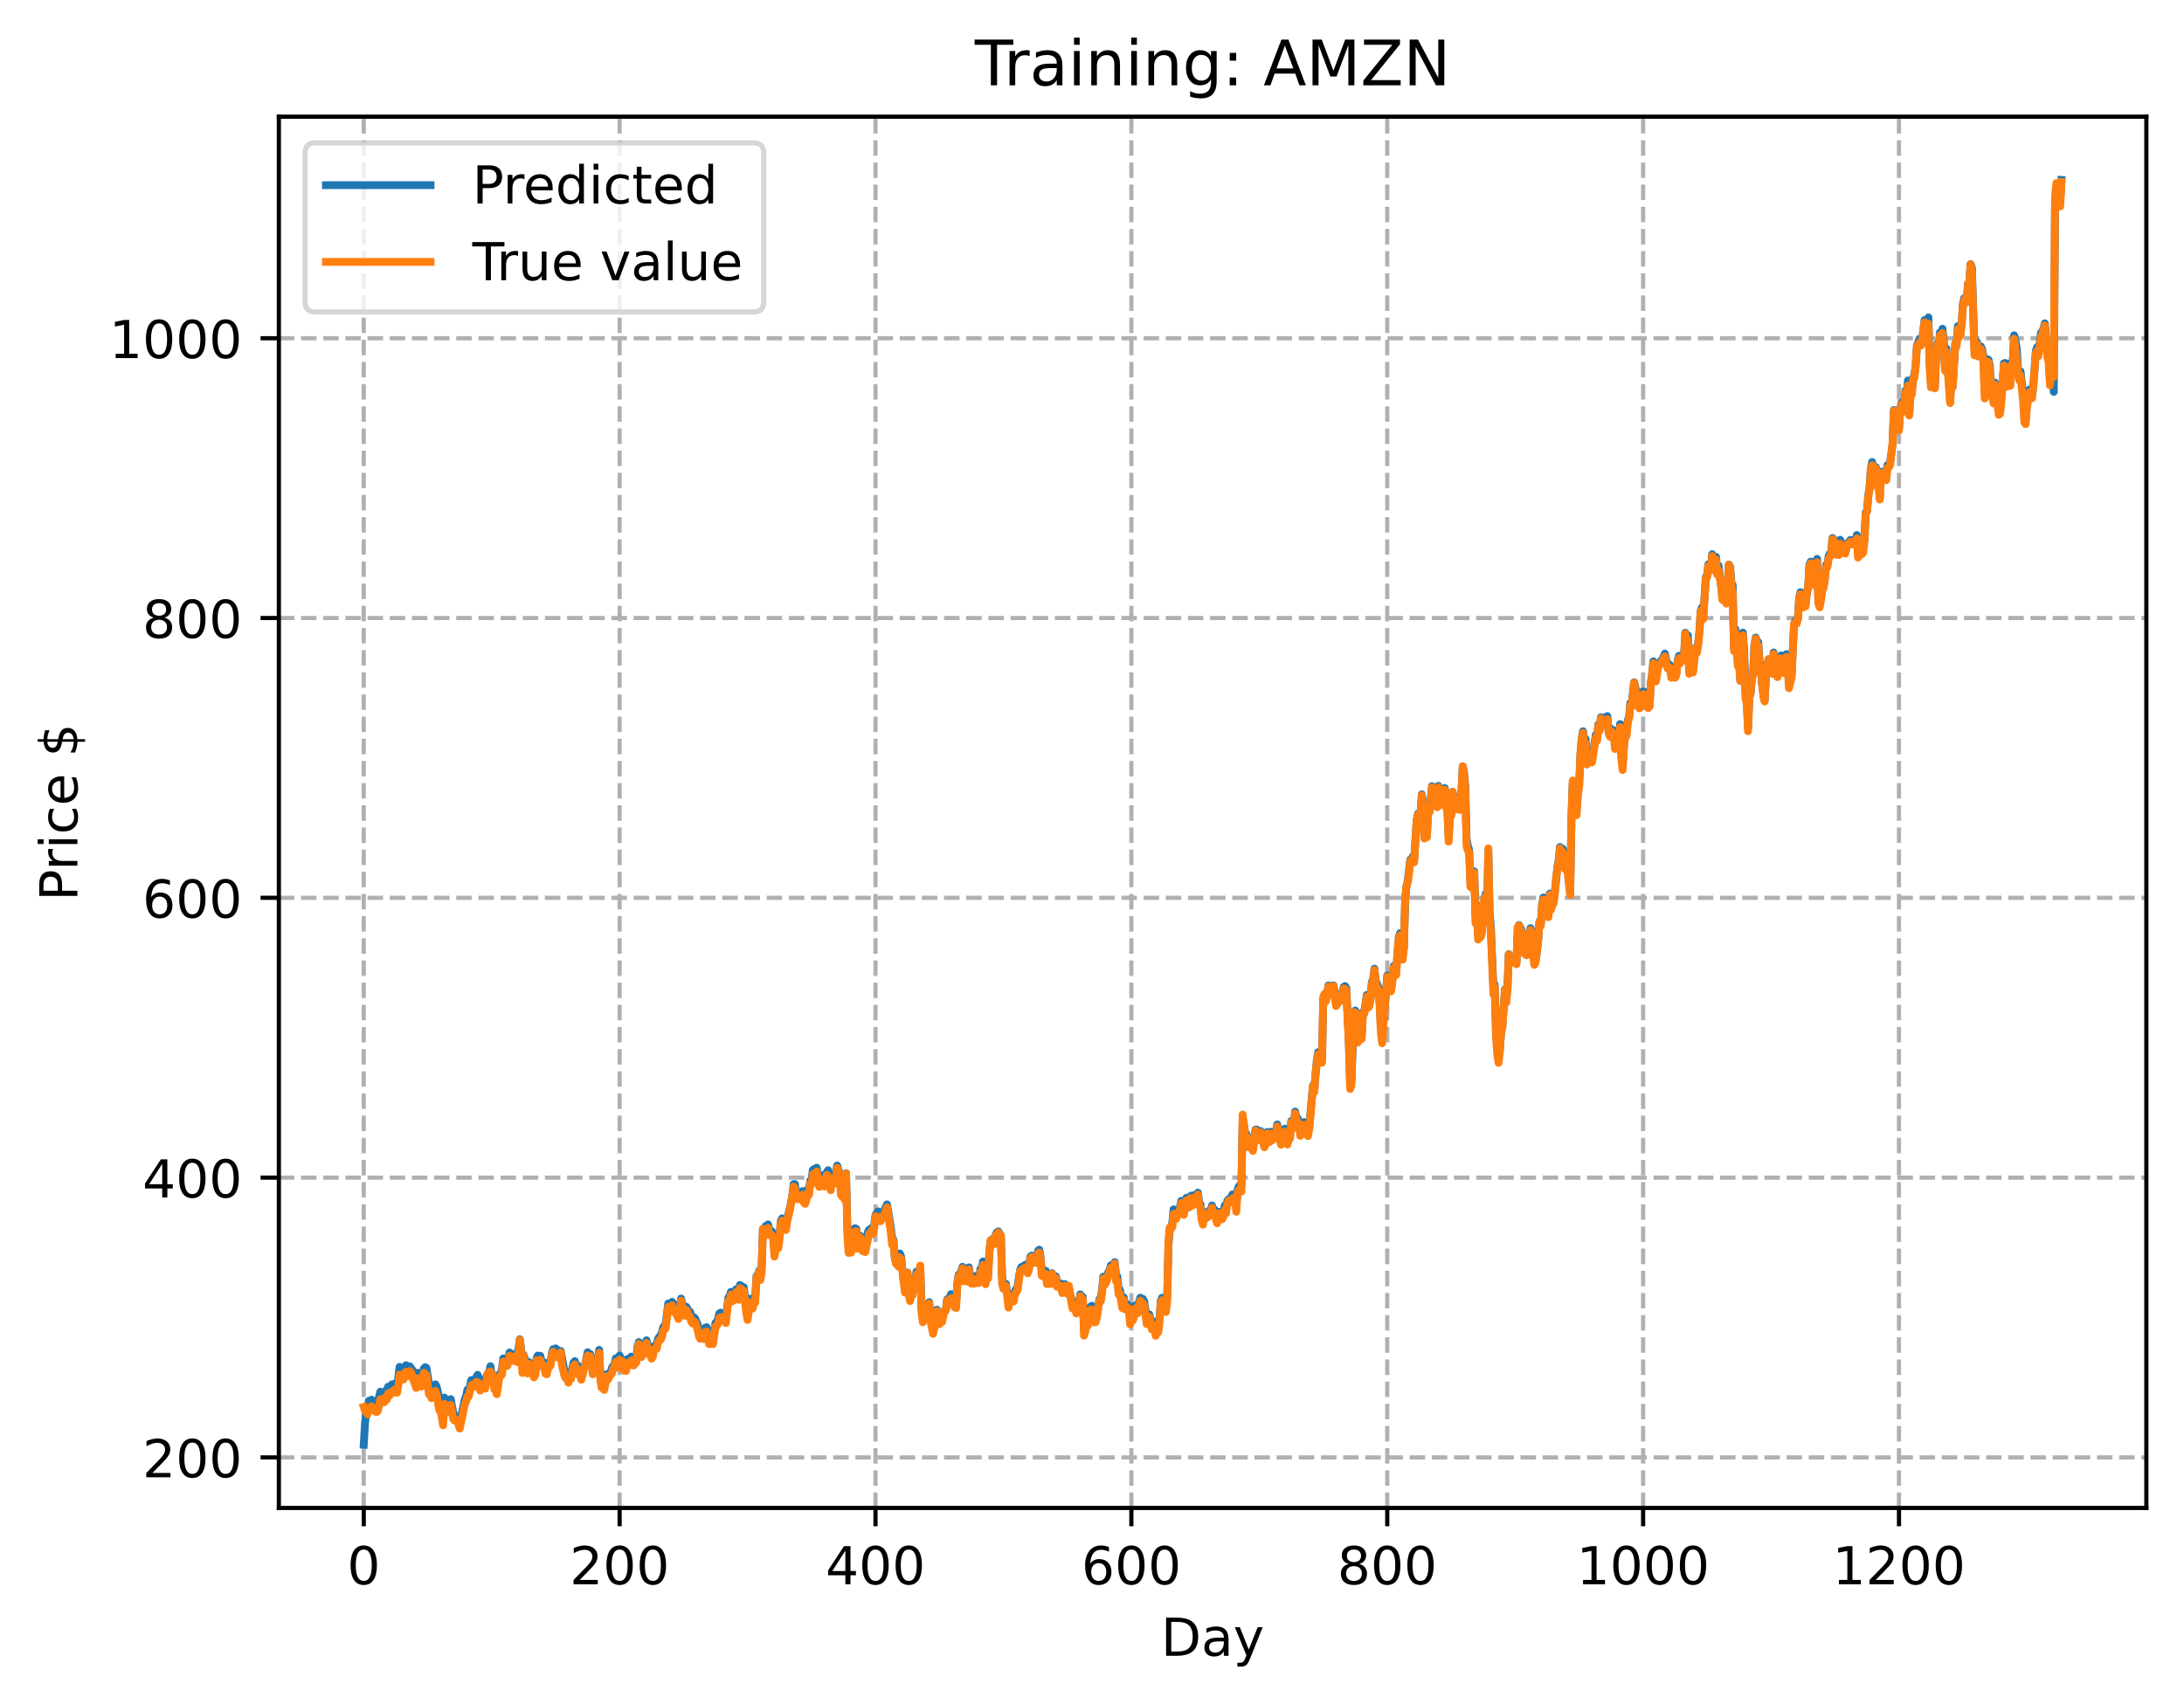 <?xml version="1.0" encoding="utf-8" standalone="no"?>
<!DOCTYPE svg PUBLIC "-//W3C//DTD SVG 1.1//EN"
  "http://www.w3.org/Graphics/SVG/1.1/DTD/svg11.dtd">
<!-- Created with matplotlib (https://matplotlib.org/) -->
<svg height="325.986pt" version="1.1" viewBox="0 0 417.648 325.986" width="417.648pt" xmlns="http://www.w3.org/2000/svg" xmlns:xlink="http://www.w3.org/1999/xlink">
 <defs>
  <style type="text/css">
*{stroke-linecap:butt;stroke-linejoin:round;}
  </style>
 </defs>
 <g id="figure_1">
  <g id="patch_1">
   <path d="M 0 325.986 
L 417.648 325.986 
L 417.648 0 
L 0 0 
z
" style="fill:#ffffff;"/>
  </g>
  <g id="axes_1">
   <g id="patch_2">
    <path d="M 53.328 288.43 
L 410.448 288.43 
L 410.448 22.318 
L 53.328 22.318 
z
" style="fill:#ffffff;"/>
   </g>
   <g id="matplotlib.axis_1">
    <g id="xtick_1">
     <g id="line2d_1">
      <path clip-path="url(#p934a5f156b)" d="M 69.561 288.43 
L 69.561 22.318 
" style="fill:none;stroke:#b0b0b0;stroke-dasharray:2.96,1.28;stroke-dashoffset:0;stroke-width:0.8;"/>
     </g>
     <g id="line2d_2">
      <defs>
       <path d="M 0 0 
L 0 3.5 
" id="mde08bbb313" style="stroke:#000000;stroke-width:0.8;"/>
      </defs>
      <g>
       <use style="stroke:#000000;stroke-width:0.8;" x="69.561" xlink:href="#mde08bbb313" y="288.43"/>
      </g>
     </g>
     <g id="text_1">
      <!-- 0 -->
      <defs>
       <path d="M 31.781 66.406 
Q 24.172 66.406 20.328 58.906 
Q 16.5 51.422 16.5 36.375 
Q 16.5 21.391 20.328 13.891 
Q 24.172 6.391 31.781 6.391 
Q 39.453 6.391 43.281 13.891 
Q 47.125 21.391 47.125 36.375 
Q 47.125 51.422 43.281 58.906 
Q 39.453 66.406 31.781 66.406 
z
M 31.781 74.219 
Q 44.047 74.219 50.516 64.516 
Q 56.984 54.828 56.984 36.375 
Q 56.984 17.969 50.516 8.266 
Q 44.047 -1.422 31.781 -1.422 
Q 19.531 -1.422 13.062 8.266 
Q 6.594 17.969 6.594 36.375 
Q 6.594 54.828 13.062 64.516 
Q 19.531 74.219 31.781 74.219 
z
" id="DejaVuSans-48"/>
      </defs>
      <g transform="translate(66.38 303.029)scale(0.1 -0.1)">
       <use xlink:href="#DejaVuSans-48"/>
      </g>
     </g>
    </g>
    <g id="xtick_2">
     <g id="line2d_3">
      <path clip-path="url(#p934a5f156b)" d="M 118.491 288.43 
L 118.491 22.318 
" style="fill:none;stroke:#b0b0b0;stroke-dasharray:2.96,1.28;stroke-dashoffset:0;stroke-width:0.8;"/>
     </g>
     <g id="line2d_4">
      <g>
       <use style="stroke:#000000;stroke-width:0.8;" x="118.491" xlink:href="#mde08bbb313" y="288.43"/>
      </g>
     </g>
     <g id="text_2">
      <!-- 200 -->
      <defs>
       <path d="M 19.188 8.297 
L 53.609 8.297 
L 53.609 0 
L 7.328 0 
L 7.328 8.297 
Q 12.938 14.109 22.625 23.891 
Q 32.328 33.688 34.812 36.531 
Q 39.547 41.844 41.422 45.531 
Q 43.312 49.219 43.312 52.781 
Q 43.312 58.594 39.234 62.25 
Q 35.156 65.922 28.609 65.922 
Q 23.969 65.922 18.812 64.312 
Q 13.672 62.703 7.812 59.422 
L 7.812 69.391 
Q 13.766 71.781 18.938 73 
Q 24.125 74.219 28.422 74.219 
Q 39.75 74.219 46.484 68.547 
Q 53.219 62.891 53.219 53.422 
Q 53.219 48.922 51.531 44.891 
Q 49.859 40.875 45.406 35.406 
Q 44.188 33.984 37.641 27.219 
Q 31.109 20.453 19.188 8.297 
z
" id="DejaVuSans-50"/>
      </defs>
      <g transform="translate(108.948 303.029)scale(0.1 -0.1)">
       <use xlink:href="#DejaVuSans-50"/>
       <use x="63.623" xlink:href="#DejaVuSans-48"/>
       <use x="127.246" xlink:href="#DejaVuSans-48"/>
      </g>
     </g>
    </g>
    <g id="xtick_3">
     <g id="line2d_5">
      <path clip-path="url(#p934a5f156b)" d="M 167.422 288.43 
L 167.422 22.318 
" style="fill:none;stroke:#b0b0b0;stroke-dasharray:2.96,1.28;stroke-dashoffset:0;stroke-width:0.8;"/>
     </g>
     <g id="line2d_6">
      <g>
       <use style="stroke:#000000;stroke-width:0.8;" x="167.422" xlink:href="#mde08bbb313" y="288.43"/>
      </g>
     </g>
     <g id="text_3">
      <!-- 400 -->
      <defs>
       <path d="M 37.797 64.312 
L 12.891 25.391 
L 37.797 25.391 
z
M 35.203 72.906 
L 47.609 72.906 
L 47.609 25.391 
L 58.016 25.391 
L 58.016 17.188 
L 47.609 17.188 
L 47.609 0 
L 37.797 0 
L 37.797 17.188 
L 4.891 17.188 
L 4.891 26.703 
z
" id="DejaVuSans-52"/>
      </defs>
      <g transform="translate(157.878 303.029)scale(0.1 -0.1)">
       <use xlink:href="#DejaVuSans-52"/>
       <use x="63.623" xlink:href="#DejaVuSans-48"/>
       <use x="127.246" xlink:href="#DejaVuSans-48"/>
      </g>
     </g>
    </g>
    <g id="xtick_4">
     <g id="line2d_7">
      <path clip-path="url(#p934a5f156b)" d="M 216.353 288.43 
L 216.353 22.318 
" style="fill:none;stroke:#b0b0b0;stroke-dasharray:2.96,1.28;stroke-dashoffset:0;stroke-width:0.8;"/>
     </g>
     <g id="line2d_8">
      <g>
       <use style="stroke:#000000;stroke-width:0.8;" x="216.353" xlink:href="#mde08bbb313" y="288.43"/>
      </g>
     </g>
     <g id="text_4">
      <!-- 600 -->
      <defs>
       <path d="M 33.016 40.375 
Q 26.375 40.375 22.484 35.828 
Q 18.609 31.297 18.609 23.391 
Q 18.609 15.531 22.484 10.953 
Q 26.375 6.391 33.016 6.391 
Q 39.656 6.391 43.531 10.953 
Q 47.406 15.531 47.406 23.391 
Q 47.406 31.297 43.531 35.828 
Q 39.656 40.375 33.016 40.375 
z
M 52.594 71.297 
L 52.594 62.312 
Q 48.875 64.062 45.094 64.984 
Q 41.312 65.922 37.594 65.922 
Q 27.828 65.922 22.672 59.328 
Q 17.531 52.734 16.797 39.406 
Q 19.672 43.656 24.016 45.922 
Q 28.375 48.188 33.594 48.188 
Q 44.578 48.188 50.953 41.516 
Q 57.328 34.859 57.328 23.391 
Q 57.328 12.156 50.688 5.359 
Q 44.047 -1.422 33.016 -1.422 
Q 20.359 -1.422 13.672 8.266 
Q 6.984 17.969 6.984 36.375 
Q 6.984 53.656 15.188 63.938 
Q 23.391 74.219 37.203 74.219 
Q 40.922 74.219 44.703 73.484 
Q 48.484 72.75 52.594 71.297 
z
" id="DejaVuSans-54"/>
      </defs>
      <g transform="translate(206.809 303.029)scale(0.1 -0.1)">
       <use xlink:href="#DejaVuSans-54"/>
       <use x="63.623" xlink:href="#DejaVuSans-48"/>
       <use x="127.246" xlink:href="#DejaVuSans-48"/>
      </g>
     </g>
    </g>
    <g id="xtick_5">
     <g id="line2d_9">
      <path clip-path="url(#p934a5f156b)" d="M 265.283 288.43 
L 265.283 22.318 
" style="fill:none;stroke:#b0b0b0;stroke-dasharray:2.96,1.28;stroke-dashoffset:0;stroke-width:0.8;"/>
     </g>
     <g id="line2d_10">
      <g>
       <use style="stroke:#000000;stroke-width:0.8;" x="265.283" xlink:href="#mde08bbb313" y="288.43"/>
      </g>
     </g>
     <g id="text_5">
      <!-- 800 -->
      <defs>
       <path d="M 31.781 34.625 
Q 24.75 34.625 20.719 30.859 
Q 16.703 27.094 16.703 20.516 
Q 16.703 13.922 20.719 10.156 
Q 24.75 6.391 31.781 6.391 
Q 38.812 6.391 42.859 10.172 
Q 46.922 13.969 46.922 20.516 
Q 46.922 27.094 42.891 30.859 
Q 38.875 34.625 31.781 34.625 
z
M 21.922 38.812 
Q 15.578 40.375 12.031 44.719 
Q 8.5 49.078 8.5 55.328 
Q 8.5 64.062 14.719 69.141 
Q 20.953 74.219 31.781 74.219 
Q 42.672 74.219 48.875 69.141 
Q 55.078 64.062 55.078 55.328 
Q 55.078 49.078 51.531 44.719 
Q 48 40.375 41.703 38.812 
Q 48.828 37.156 52.797 32.312 
Q 56.781 27.484 56.781 20.516 
Q 56.781 9.906 50.312 4.234 
Q 43.844 -1.422 31.781 -1.422 
Q 19.734 -1.422 13.25 4.234 
Q 6.781 9.906 6.781 20.516 
Q 6.781 27.484 10.781 32.312 
Q 14.797 37.156 21.922 38.812 
z
M 18.312 54.391 
Q 18.312 48.734 21.844 45.562 
Q 25.391 42.391 31.781 42.391 
Q 38.141 42.391 41.719 45.562 
Q 45.312 48.734 45.312 54.391 
Q 45.312 60.062 41.719 63.234 
Q 38.141 66.406 31.781 66.406 
Q 25.391 66.406 21.844 63.234 
Q 18.312 60.062 18.312 54.391 
z
" id="DejaVuSans-56"/>
      </defs>
      <g transform="translate(255.74 303.029)scale(0.1 -0.1)">
       <use xlink:href="#DejaVuSans-56"/>
       <use x="63.623" xlink:href="#DejaVuSans-48"/>
       <use x="127.246" xlink:href="#DejaVuSans-48"/>
      </g>
     </g>
    </g>
    <g id="xtick_6">
     <g id="line2d_11">
      <path clip-path="url(#p934a5f156b)" d="M 314.214 288.43 
L 314.214 22.318 
" style="fill:none;stroke:#b0b0b0;stroke-dasharray:2.96,1.28;stroke-dashoffset:0;stroke-width:0.8;"/>
     </g>
     <g id="line2d_12">
      <g>
       <use style="stroke:#000000;stroke-width:0.8;" x="314.214" xlink:href="#mde08bbb313" y="288.43"/>
      </g>
     </g>
     <g id="text_6">
      <!-- 1000 -->
      <defs>
       <path d="M 12.406 8.297 
L 28.516 8.297 
L 28.516 63.922 
L 10.984 60.406 
L 10.984 69.391 
L 28.422 72.906 
L 38.281 72.906 
L 38.281 8.297 
L 54.391 8.297 
L 54.391 0 
L 12.406 0 
z
" id="DejaVuSans-49"/>
      </defs>
      <g transform="translate(301.489 303.029)scale(0.1 -0.1)">
       <use xlink:href="#DejaVuSans-49"/>
       <use x="63.623" xlink:href="#DejaVuSans-48"/>
       <use x="127.246" xlink:href="#DejaVuSans-48"/>
       <use x="190.869" xlink:href="#DejaVuSans-48"/>
      </g>
     </g>
    </g>
    <g id="xtick_7">
     <g id="line2d_13">
      <path clip-path="url(#p934a5f156b)" d="M 363.144 288.43 
L 363.144 22.318 
" style="fill:none;stroke:#b0b0b0;stroke-dasharray:2.96,1.28;stroke-dashoffset:0;stroke-width:0.8;"/>
     </g>
     <g id="line2d_14">
      <g>
       <use style="stroke:#000000;stroke-width:0.8;" x="363.144" xlink:href="#mde08bbb313" y="288.43"/>
      </g>
     </g>
     <g id="text_7">
      <!-- 1200 -->
      <g transform="translate(350.419 303.029)scale(0.1 -0.1)">
       <use xlink:href="#DejaVuSans-49"/>
       <use x="63.623" xlink:href="#DejaVuSans-50"/>
       <use x="127.246" xlink:href="#DejaVuSans-48"/>
       <use x="190.869" xlink:href="#DejaVuSans-48"/>
      </g>
     </g>
    </g>
    <g id="text_8">
     <!-- Day -->
     <defs>
      <path d="M 19.672 64.797 
L 19.672 8.109 
L 31.594 8.109 
Q 46.688 8.109 53.688 14.938 
Q 60.688 21.781 60.688 36.531 
Q 60.688 51.172 53.688 57.984 
Q 46.688 64.797 31.594 64.797 
z
M 9.812 72.906 
L 30.078 72.906 
Q 51.266 72.906 61.172 64.094 
Q 71.094 55.281 71.094 36.531 
Q 71.094 17.672 61.125 8.828 
Q 51.172 0 30.078 0 
L 9.812 0 
z
" id="DejaVuSans-68"/>
      <path d="M 34.281 27.484 
Q 23.391 27.484 19.188 25 
Q 14.984 22.516 14.984 16.5 
Q 14.984 11.719 18.141 8.906 
Q 21.297 6.109 26.703 6.109 
Q 34.188 6.109 38.703 11.406 
Q 43.219 16.703 43.219 25.484 
L 43.219 27.484 
z
M 52.203 31.203 
L 52.203 0 
L 43.219 0 
L 43.219 8.297 
Q 40.141 3.328 35.547 0.953 
Q 30.953 -1.422 24.312 -1.422 
Q 15.922 -1.422 10.953 3.297 
Q 6 8.016 6 15.922 
Q 6 25.141 12.172 29.828 
Q 18.359 34.516 30.609 34.516 
L 43.219 34.516 
L 43.219 35.406 
Q 43.219 41.609 39.141 45 
Q 35.062 48.391 27.688 48.391 
Q 23 48.391 18.547 47.266 
Q 14.109 46.141 10.016 43.891 
L 10.016 52.203 
Q 14.938 54.109 19.578 55.047 
Q 24.219 56 28.609 56 
Q 40.484 56 46.344 49.844 
Q 52.203 43.703 52.203 31.203 
z
" id="DejaVuSans-97"/>
      <path d="M 32.172 -5.078 
Q 28.375 -14.844 24.75 -17.812 
Q 21.141 -20.797 15.094 -20.797 
L 7.906 -20.797 
L 7.906 -13.281 
L 13.188 -13.281 
Q 16.891 -13.281 18.938 -11.516 
Q 21 -9.766 23.484 -3.219 
L 25.094 0.875 
L 2.984 54.688 
L 12.5 54.688 
L 29.594 11.922 
L 46.688 54.688 
L 56.203 54.688 
z
" id="DejaVuSans-121"/>
     </defs>
     <g transform="translate(222.015 316.707)scale(0.1 -0.1)">
      <use xlink:href="#DejaVuSans-68"/>
      <use x="77.002" xlink:href="#DejaVuSans-97"/>
      <use x="138.281" xlink:href="#DejaVuSans-121"/>
     </g>
    </g>
   </g>
   <g id="matplotlib.axis_2">
    <g id="ytick_1">
     <g id="line2d_15">
      <path clip-path="url(#p934a5f156b)" d="M 53.328 278.766 
L 410.448 278.766 
" style="fill:none;stroke:#b0b0b0;stroke-dasharray:2.96,1.28;stroke-dashoffset:0;stroke-width:0.8;"/>
     </g>
     <g id="line2d_16">
      <defs>
       <path d="M 0 0 
L -3.5 0 
" id="m2743bb5d38" style="stroke:#000000;stroke-width:0.8;"/>
      </defs>
      <g>
       <use style="stroke:#000000;stroke-width:0.8;" x="53.328" xlink:href="#m2743bb5d38" y="278.766"/>
      </g>
     </g>
     <g id="text_9">
      <!-- 200 -->
      <g transform="translate(27.241 282.565)scale(0.1 -0.1)">
       <use xlink:href="#DejaVuSans-50"/>
       <use x="63.623" xlink:href="#DejaVuSans-48"/>
       <use x="127.246" xlink:href="#DejaVuSans-48"/>
      </g>
     </g>
    </g>
    <g id="ytick_2">
     <g id="line2d_17">
      <path clip-path="url(#p934a5f156b)" d="M 53.328 225.248 
L 410.448 225.248 
" style="fill:none;stroke:#b0b0b0;stroke-dasharray:2.96,1.28;stroke-dashoffset:0;stroke-width:0.8;"/>
     </g>
     <g id="line2d_18">
      <g>
       <use style="stroke:#000000;stroke-width:0.8;" x="53.328" xlink:href="#m2743bb5d38" y="225.248"/>
      </g>
     </g>
     <g id="text_10">
      <!-- 400 -->
      <g transform="translate(27.241 229.047)scale(0.1 -0.1)">
       <use xlink:href="#DejaVuSans-52"/>
       <use x="63.623" xlink:href="#DejaVuSans-48"/>
       <use x="127.246" xlink:href="#DejaVuSans-48"/>
      </g>
     </g>
    </g>
    <g id="ytick_3">
     <g id="line2d_19">
      <path clip-path="url(#p934a5f156b)" d="M 53.328 171.73 
L 410.448 171.73 
" style="fill:none;stroke:#b0b0b0;stroke-dasharray:2.96,1.28;stroke-dashoffset:0;stroke-width:0.8;"/>
     </g>
     <g id="line2d_20">
      <g>
       <use style="stroke:#000000;stroke-width:0.8;" x="53.328" xlink:href="#m2743bb5d38" y="171.73"/>
      </g>
     </g>
     <g id="text_11">
      <!-- 600 -->
      <g transform="translate(27.241 175.529)scale(0.1 -0.1)">
       <use xlink:href="#DejaVuSans-54"/>
       <use x="63.623" xlink:href="#DejaVuSans-48"/>
       <use x="127.246" xlink:href="#DejaVuSans-48"/>
      </g>
     </g>
    </g>
    <g id="ytick_4">
     <g id="line2d_21">
      <path clip-path="url(#p934a5f156b)" d="M 53.328 118.212 
L 410.448 118.212 
" style="fill:none;stroke:#b0b0b0;stroke-dasharray:2.96,1.28;stroke-dashoffset:0;stroke-width:0.8;"/>
     </g>
     <g id="line2d_22">
      <g>
       <use style="stroke:#000000;stroke-width:0.8;" x="53.328" xlink:href="#m2743bb5d38" y="118.212"/>
      </g>
     </g>
     <g id="text_12">
      <!-- 800 -->
      <g transform="translate(27.241 122.012)scale(0.1 -0.1)">
       <use xlink:href="#DejaVuSans-56"/>
       <use x="63.623" xlink:href="#DejaVuSans-48"/>
       <use x="127.246" xlink:href="#DejaVuSans-48"/>
      </g>
     </g>
    </g>
    <g id="ytick_5">
     <g id="line2d_23">
      <path clip-path="url(#p934a5f156b)" d="M 53.328 64.695 
L 410.448 64.695 
" style="fill:none;stroke:#b0b0b0;stroke-dasharray:2.96,1.28;stroke-dashoffset:0;stroke-width:0.8;"/>
     </g>
     <g id="line2d_24">
      <g>
       <use style="stroke:#000000;stroke-width:0.8;" x="53.328" xlink:href="#m2743bb5d38" y="64.695"/>
      </g>
     </g>
     <g id="text_13">
      <!-- 1000 -->
      <g transform="translate(20.878 68.494)scale(0.1 -0.1)">
       <use xlink:href="#DejaVuSans-49"/>
       <use x="63.623" xlink:href="#DejaVuSans-48"/>
       <use x="127.246" xlink:href="#DejaVuSans-48"/>
       <use x="190.869" xlink:href="#DejaVuSans-48"/>
      </g>
     </g>
    </g>
    <g id="text_14">
     <!-- Price $ -->
     <defs>
      <path d="M 19.672 64.797 
L 19.672 37.406 
L 32.078 37.406 
Q 38.969 37.406 42.719 40.969 
Q 46.484 44.531 46.484 51.125 
Q 46.484 57.672 42.719 61.234 
Q 38.969 64.797 32.078 64.797 
z
M 9.812 72.906 
L 32.078 72.906 
Q 44.344 72.906 50.609 67.359 
Q 56.891 61.812 56.891 51.125 
Q 56.891 40.328 50.609 34.812 
Q 44.344 29.297 32.078 29.297 
L 19.672 29.297 
L 19.672 0 
L 9.812 0 
z
" id="DejaVuSans-80"/>
      <path d="M 41.109 46.297 
Q 39.594 47.172 37.812 47.578 
Q 36.031 48 33.891 48 
Q 26.266 48 22.188 43.047 
Q 18.109 38.094 18.109 28.812 
L 18.109 0 
L 9.078 0 
L 9.078 54.688 
L 18.109 54.688 
L 18.109 46.188 
Q 20.953 51.172 25.484 53.578 
Q 30.031 56 36.531 56 
Q 37.453 56 38.578 55.875 
Q 39.703 55.766 41.062 55.516 
z
" id="DejaVuSans-114"/>
      <path d="M 9.422 54.688 
L 18.406 54.688 
L 18.406 0 
L 9.422 0 
z
M 9.422 75.984 
L 18.406 75.984 
L 18.406 64.594 
L 9.422 64.594 
z
" id="DejaVuSans-105"/>
      <path d="M 48.781 52.594 
L 48.781 44.188 
Q 44.969 46.297 41.141 47.344 
Q 37.312 48.391 33.406 48.391 
Q 24.656 48.391 19.812 42.844 
Q 14.984 37.312 14.984 27.297 
Q 14.984 17.281 19.812 11.734 
Q 24.656 6.203 33.406 6.203 
Q 37.312 6.203 41.141 7.25 
Q 44.969 8.297 48.781 10.406 
L 48.781 2.094 
Q 45.016 0.344 40.984 -0.531 
Q 36.969 -1.422 32.422 -1.422 
Q 20.062 -1.422 12.781 6.344 
Q 5.516 14.109 5.516 27.297 
Q 5.516 40.672 12.859 48.328 
Q 20.219 56 33.016 56 
Q 37.156 56 41.109 55.141 
Q 45.062 54.297 48.781 52.594 
z
" id="DejaVuSans-99"/>
      <path d="M 56.203 29.594 
L 56.203 25.203 
L 14.891 25.203 
Q 15.484 15.922 20.484 11.062 
Q 25.484 6.203 34.422 6.203 
Q 39.594 6.203 44.453 7.469 
Q 49.312 8.734 54.109 11.281 
L 54.109 2.781 
Q 49.266 0.734 44.188 -0.344 
Q 39.109 -1.422 33.891 -1.422 
Q 20.797 -1.422 13.156 6.188 
Q 5.516 13.812 5.516 26.812 
Q 5.516 40.234 12.766 48.109 
Q 20.016 56 32.328 56 
Q 43.359 56 49.781 48.891 
Q 56.203 41.797 56.203 29.594 
z
M 47.219 32.234 
Q 47.125 39.594 43.094 43.984 
Q 39.062 48.391 32.422 48.391 
Q 24.906 48.391 20.391 44.141 
Q 15.875 39.891 15.188 32.172 
z
" id="DejaVuSans-101"/>
      <path id="DejaVuSans-32"/>
      <path d="M 33.797 -14.703 
L 28.906 -14.703 
L 28.859 0 
Q 23.734 0.094 18.609 1.188 
Q 13.484 2.297 8.297 4.5 
L 8.297 13.281 
Q 13.281 10.156 18.375 8.562 
Q 23.484 6.984 28.906 6.938 
L 28.906 29.203 
Q 18.109 30.953 13.203 35.156 
Q 8.297 39.359 8.297 46.688 
Q 8.297 54.641 13.625 59.219 
Q 18.953 63.812 28.906 64.5 
L 28.906 75.984 
L 33.797 75.984 
L 33.797 64.656 
Q 38.328 64.453 42.578 63.688 
Q 46.828 62.938 50.875 61.625 
L 50.875 53.078 
Q 46.828 55.125 42.547 56.25 
Q 38.281 57.375 33.797 57.562 
L 33.797 36.719 
Q 44.875 35.016 50.094 30.609 
Q 55.328 26.219 55.328 18.609 
Q 55.328 10.359 49.781 5.594 
Q 44.234 0.828 33.797 0.094 
z
M 28.906 37.594 
L 28.906 57.625 
Q 23.25 56.984 20.266 54.391 
Q 17.281 51.812 17.281 47.516 
Q 17.281 43.312 20.031 40.969 
Q 22.797 38.625 28.906 37.594 
z
M 33.797 28.219 
L 33.797 7.078 
Q 39.984 7.906 43.141 10.594 
Q 46.297 13.281 46.297 17.672 
Q 46.297 21.969 43.281 24.5 
Q 40.281 27.047 33.797 28.219 
z
" id="DejaVuSans-36"/>
     </defs>
     <g transform="translate(14.798 172.342)rotate(-90)scale(0.1 -0.1)">
      <use xlink:href="#DejaVuSans-80"/>
      <use x="58.553" xlink:href="#DejaVuSans-114"/>
      <use x="99.666" xlink:href="#DejaVuSans-105"/>
      <use x="127.449" xlink:href="#DejaVuSans-99"/>
      <use x="182.43" xlink:href="#DejaVuSans-101"/>
      <use x="243.953" xlink:href="#DejaVuSans-32"/>
      <use x="275.74" xlink:href="#DejaVuSans-36"/>
     </g>
    </g>
   </g>
   <g id="line2d_25">
    <path clip-path="url(#p934a5f156b)" d="M 69.561 276.334 
L 69.806 272.136 
L 70.05 269.983 
L 70.539 267.925 
L 70.784 268.287 
L 71.029 267.729 
L 71.763 268.606 
L 72.007 268.604 
L 72.252 268.092 
L 72.741 266.193 
L 73.231 267.086 
L 73.475 266.876 
L 73.72 266.079 
L 73.965 266.001 
L 74.209 265.263 
L 74.454 265.679 
L 74.943 264.794 
L 75.188 264.827 
L 75.433 264.677 
L 75.922 265.55 
L 76.411 261.452 
L 77.145 262.876 
L 77.39 261.527 
L 77.634 261.141 
L 77.879 261.677 
L 78.124 261.615 
L 78.368 261.353 
L 78.858 262.055 
L 79.592 263.826 
L 79.836 262.577 
L 80.326 263.645 
L 80.57 263.675 
L 81.06 261.751 
L 81.304 261.513 
L 81.549 261.634 
L 82.038 264.811 
L 82.283 265.402 
L 82.527 265.647 
L 83.017 265.469 
L 83.261 264.784 
L 83.506 265.264 
L 83.995 267.44 
L 84.24 268.139 
L 84.485 269.907 
L 84.729 269.751 
L 84.974 267.32 
L 85.219 268.256 
L 85.463 268.085 
L 85.708 268.257 
L 85.953 268.114 
L 86.197 267.625 
L 86.687 270.29 
L 87.176 271.266 
L 87.421 271.001 
L 87.665 271.667 
L 87.91 271.999 
L 88.399 269.964 
L 88.888 267.601 
L 89.133 267.038 
L 89.378 265.816 
L 89.622 266.001 
L 89.867 265.197 
L 90.112 263.991 
L 90.356 263.916 
L 90.601 264.066 
L 90.846 263.929 
L 91.335 262.968 
L 91.58 263.632 
L 91.824 265.295 
L 92.069 264.273 
L 92.314 264.196 
L 92.558 263.908 
L 92.803 264.582 
L 93.048 263.254 
L 93.292 262.758 
L 93.537 262.624 
L 93.781 261.319 
L 94.026 263.006 
L 94.271 262.94 
L 94.515 264.664 
L 95.005 266.069 
L 95.494 262.905 
L 95.739 262.675 
L 95.983 262.02 
L 96.228 259.835 
L 96.717 260.854 
L 97.207 259.685 
L 97.451 258.7 
L 97.696 259.537 
L 98.185 259.191 
L 98.43 259.004 
L 98.675 259.691 
L 98.919 259.549 
L 99.409 256.169 
L 99.653 258.097 
L 99.898 261.542 
L 100.142 259.17 
L 100.876 261.667 
L 101.121 260.535 
L 101.366 261.345 
L 101.61 261.737 
L 101.855 261.689 
L 102.1 262.524 
L 102.344 262.53 
L 102.589 259.874 
L 102.834 259.289 
L 103.078 260.305 
L 103.323 259.334 
L 103.568 260.481 
L 104.057 260.591 
L 104.302 261.807 
L 104.546 261.473 
L 104.791 261.569 
L 105.28 260.454 
L 105.525 258.885 
L 105.769 258.065 
L 106.014 258.211 
L 106.259 257.912 
L 106.503 258.132 
L 106.748 259.369 
L 106.993 258.597 
L 107.237 258.41 
L 107.971 262.468 
L 108.461 263.272 
L 108.705 263.403 
L 108.95 262.643 
L 109.195 262.785 
L 109.684 260.615 
L 109.929 260.355 
L 110.173 261.274 
L 110.418 261.132 
L 111.152 262.908 
L 111.641 261.602 
L 111.886 261.09 
L 112.375 258.652 
L 112.62 259.746 
L 112.864 258.988 
L 113.354 262.065 
L 113.598 261.46 
L 113.843 261.301 
L 114.088 260.016 
L 114.332 259.933 
L 114.577 258.2 
L 114.822 263.402 
L 115.066 263.967 
L 115.311 263.97 
L 115.556 264.752 
L 115.8 264.283 
L 116.045 262.85 
L 116.29 262.982 
L 116.779 262.528 
L 117.024 261.58 
L 117.513 260.961 
L 117.757 259.802 
L 118.002 260.498 
L 118.247 260.523 
L 118.491 259.275 
L 118.736 260.03 
L 118.981 260.036 
L 119.225 260.762 
L 119.47 260.854 
L 119.715 261.483 
L 119.959 259.968 
L 120.204 260.49 
L 120.449 259.767 
L 120.693 259.488 
L 120.938 259.802 
L 121.183 259.768 
L 121.427 260.712 
L 121.672 259.699 
L 121.917 257.601 
L 122.161 256.705 
L 122.406 258.317 
L 122.651 258.56 
L 122.895 257.943 
L 123.14 258.257 
L 123.629 256.362 
L 124.118 258.051 
L 124.363 258.255 
L 124.608 259.049 
L 124.852 258.919 
L 125.097 257.472 
L 125.586 257.171 
L 125.831 256.125 
L 126.076 255.698 
L 126.32 255.505 
L 126.565 254.896 
L 126.81 253.914 
L 127.299 253.264 
L 127.788 249.322 
L 128.033 249.491 
L 128.278 249.364 
L 128.522 249.012 
L 128.767 249.823 
L 129.012 249.508 
L 129.745 251.439 
L 129.99 250.322 
L 130.235 248.375 
L 130.724 250.533 
L 130.969 250.582 
L 131.213 249.937 
L 131.458 250.244 
L 131.703 250.967 
L 131.947 250.903 
L 132.192 251.778 
L 132.437 252.115 
L 132.681 251.94 
L 132.926 252.199 
L 133.415 253.41 
L 133.66 254.762 
L 133.905 255.272 
L 134.149 254.923 
L 134.394 254.786 
L 134.639 255.115 
L 134.883 253.937 
L 135.128 253.856 
L 135.373 254.704 
L 135.617 256.063 
L 135.862 256.087 
L 136.106 255.52 
L 136.351 256.107 
L 136.84 253.022 
L 137.085 252.824 
L 137.33 252.222 
L 137.574 251.223 
L 137.819 251.08 
L 138.064 251.26 
L 138.798 252.226 
L 139.287 248.228 
L 139.532 247.849 
L 139.776 247.104 
L 140.021 248.079 
L 140.266 247.444 
L 140.51 247.868 
L 140.755 246.619 
L 141 247.058 
L 141.244 247.78 
L 141.489 245.784 
L 141.733 245.934 
L 141.978 247.171 
L 142.223 246.201 
L 142.712 250.21 
L 142.957 251.405 
L 143.446 248.404 
L 143.691 248.518 
L 143.935 249.377 
L 144.425 247.993 
L 144.669 244.064 
L 144.914 244.245 
L 145.159 243.095 
L 145.403 244.283 
L 145.648 242.15 
L 145.893 235.103 
L 146.137 235.728 
L 146.382 234.531 
L 146.627 234.702 
L 146.871 234.194 
L 147.116 235.309 
L 147.361 235.49 
L 147.605 235.526 
L 147.85 236.387 
L 148.094 239.093 
L 148.584 237.054 
L 148.828 237.945 
L 149.073 236.178 
L 149.318 233.538 
L 149.562 233.051 
L 150.296 234.237 
L 150.786 232.128 
L 151.03 231.226 
L 151.52 228.705 
L 151.764 226.497 
L 152.009 226.484 
L 152.254 228.229 
L 152.498 228.146 
L 152.743 228.472 
L 152.988 228.048 
L 153.232 228.409 
L 153.477 227.826 
L 153.721 229.024 
L 153.966 229.245 
L 154.455 227.478 
L 154.7 227.845 
L 154.945 225.82 
L 155.189 225.669 
L 155.434 223.833 
L 155.679 223.609 
L 155.923 224.414 
L 156.168 223.354 
L 156.657 226.298 
L 156.902 224.986 
L 157.147 224.792 
L 157.391 225.226 
L 157.636 226.328 
L 157.881 225.888 
L 158.125 224.176 
L 158.37 223.833 
L 158.859 226.57 
L 159.104 225.766 
L 159.349 226.284 
L 159.838 224.427 
L 160.082 222.936 
L 160.572 224.578 
L 160.816 227.699 
L 161.061 228.18 
L 161.306 227.048 
L 161.55 228.349 
L 161.795 224.407 
L 162.04 234.795 
L 162.284 238.306 
L 162.529 238.551 
L 162.774 239.054 
L 163.263 235.277 
L 163.508 234.925 
L 163.752 235.049 
L 163.997 237.74 
L 164.242 236.407 
L 164.486 236.366 
L 164.731 237.077 
L 164.976 238.385 
L 165.22 237.97 
L 165.465 238.973 
L 165.709 237.645 
L 165.954 235.673 
L 166.199 235.219 
L 166.443 235.188 
L 166.688 234.874 
L 166.933 235.357 
L 167.177 234.359 
L 167.422 232.398 
L 167.911 231.711 
L 168.156 232.099 
L 168.401 232.787 
L 168.645 232.486 
L 169.624 230.369 
L 170.358 234.848 
L 170.603 236.925 
L 170.847 237.104 
L 171.092 240.448 
L 171.337 241.52 
L 171.826 241.006 
L 172.07 239.749 
L 172.315 240.335 
L 172.804 245.028 
L 173.049 246.063 
L 173.294 244.046 
L 173.538 243.407 
L 173.783 246.817 
L 174.028 248.221 
L 174.272 247.198 
L 174.517 247.18 
L 174.762 245.634 
L 175.006 245.169 
L 175.251 243.227 
L 175.74 244.609 
L 175.985 242.693 
L 176.23 250.249 
L 176.474 252.222 
L 176.719 251.122 
L 176.964 250.866 
L 177.208 249.671 
L 177.453 249.468 
L 177.697 249.068 
L 177.942 251.901 
L 178.431 254.475 
L 178.676 253.695 
L 178.921 251.228 
L 179.165 250.515 
L 179.655 252.773 
L 179.899 252.066 
L 180.144 252.094 
L 180.633 250.682 
L 180.878 250.441 
L 181.123 248.532 
L 181.367 248.351 
L 181.612 248.835 
L 181.857 247.544 
L 182.591 249.426 
L 182.835 249.408 
L 183.08 245.364 
L 183.325 243.814 
L 183.569 243.913 
L 184.058 242.311 
L 184.303 244.589 
L 184.548 243.945 
L 185.037 244.627 
L 185.282 242.409 
L 185.526 244.156 
L 185.771 244.888 
L 186.016 244.433 
L 186.26 245.146 
L 186.505 244.078 
L 186.75 244.774 
L 187.239 245.057 
L 187.484 242.711 
L 187.728 242.862 
L 187.973 241.296 
L 188.218 242.431 
L 188.462 244.57 
L 188.707 243.837 
L 188.952 243.875 
L 189.196 239.494 
L 189.441 237.333 
L 189.93 236.926 
L 190.175 237.645 
L 190.419 236.09 
L 190.664 235.684 
L 190.909 235.532 
L 191.398 236.438 
L 191.643 244.387 
L 191.887 245.826 
L 192.132 246.069 
L 192.377 245.579 
L 192.866 249.256 
L 193.111 247.858 
L 193.355 248.227 
L 193.6 247.82 
L 193.845 248.297 
L 194.089 246.963 
L 194.579 246.113 
L 195.068 242.93 
L 195.312 242.341 
L 195.557 242.334 
L 196.046 241.924 
L 196.291 242.788 
L 196.536 243.068 
L 196.78 242.279 
L 197.025 240.395 
L 197.27 240.169 
L 197.514 240.881 
L 197.759 240.845 
L 198.004 240.634 
L 198.248 240.789 
L 198.493 239.245 
L 198.738 239.025 
L 198.982 240.418 
L 199.227 243.168 
L 199.472 243.127 
L 199.716 243.42 
L 199.961 243.074 
L 200.206 245.099 
L 200.45 244.259 
L 200.695 245.116 
L 200.94 244.716 
L 201.184 243.527 
L 201.429 244.871 
L 201.673 245.183 
L 201.918 244.144 
L 202.163 245.308 
L 202.407 245.39 
L 202.652 245.673 
L 202.897 245.53 
L 203.141 246.728 
L 203.386 246.462 
L 203.631 245.619 
L 203.875 245.889 
L 204.12 246.606 
L 204.365 246.004 
L 204.609 247.464 
L 205.099 249.232 
L 205.343 249.295 
L 205.833 250.666 
L 206.077 250.208 
L 206.322 249.42 
L 206.567 247.575 
L 206.811 248.039 
L 207.056 248.052 
L 207.3 254.236 
L 207.79 252.749 
L 208.034 253.084 
L 208.524 249.952 
L 208.768 249.763 
L 209.013 250.553 
L 209.258 252.088 
L 209.502 252.229 
L 209.747 251.614 
L 210.236 248.527 
L 210.481 248.509 
L 210.726 246.925 
L 210.97 244.207 
L 211.215 245.005 
L 211.704 244.188 
L 211.949 243.311 
L 212.194 242.887 
L 212.438 242.024 
L 212.928 242.168 
L 213.172 241.407 
L 213.417 244.068 
L 213.661 244.127 
L 213.906 246.544 
L 214.151 246.677 
L 214.64 249.311 
L 214.885 248.14 
L 215.129 249.575 
L 215.374 249.615 
L 215.619 249.516 
L 215.863 249.799 
L 216.108 252.166 
L 216.353 251.836 
L 216.597 252.118 
L 216.842 251.461 
L 217.087 249.717 
L 217.331 249.751 
L 217.576 250.505 
L 217.821 249 
L 218.065 248.216 
L 218.31 248.718 
L 218.555 248.435 
L 218.799 248.914 
L 219.288 252.311 
L 219.533 252.011 
L 219.778 251.406 
L 220.267 253.291 
L 220.512 252.74 
L 220.756 253.244 
L 221.001 254.61 
L 221.246 254.03 
L 221.49 254.205 
L 221.735 252.072 
L 221.98 248.831 
L 222.224 248.228 
L 222.469 248.587 
L 222.958 250.134 
L 223.203 247.822 
L 223.448 238.196 
L 223.692 235.196 
L 223.937 234.792 
L 224.182 233.891 
L 224.426 231.326 
L 224.671 231.419 
L 224.916 232.302 
L 225.649 230.884 
L 225.894 229.696 
L 226.139 231.261 
L 226.383 231.577 
L 226.873 229.114 
L 227.117 230.088 
L 227.362 230.472 
L 227.607 228.814 
L 227.851 228.677 
L 228.096 229.956 
L 228.341 228.607 
L 228.585 228.704 
L 228.83 229.14 
L 229.075 228.127 
L 229.319 229.946 
L 229.564 230.363 
L 229.809 232.788 
L 230.053 233.365 
L 230.298 231.839 
L 230.543 232.802 
L 230.787 232.154 
L 231.032 231.931 
L 231.276 231.535 
L 231.521 231.913 
L 231.766 230.578 
L 232.01 231.254 
L 232.255 231.362 
L 232.744 233.286 
L 233.234 231.788 
L 233.723 232.643 
L 233.968 231.998 
L 234.212 230.574 
L 234.457 231.204 
L 234.702 229.702 
L 234.946 229.389 
L 235.191 229.295 
L 235.436 229.073 
L 235.68 228.47 
L 235.925 228.656 
L 236.17 228.546 
L 236.414 230.521 
L 236.659 227.588 
L 236.904 226.899 
L 237.148 227.348 
L 237.393 226.62 
L 237.637 213.981 
L 237.882 215.062 
L 238.127 216.826 
L 238.371 216.927 
L 238.616 218.46 
L 238.861 218.656 
L 239.105 218.599 
L 239.35 218.969 
L 239.595 219.671 
L 240.084 216.071 
L 240.329 216.059 
L 240.573 216.348 
L 240.818 217.314 
L 241.063 216.343 
L 241.307 217.804 
L 241.552 218.079 
L 241.797 218.835 
L 242.041 218.336 
L 242.286 216.521 
L 242.775 217.745 
L 243.02 216.48 
L 243.264 217.519 
L 243.754 216.569 
L 243.998 216.422 
L 244.243 215.076 
L 244.732 217.4 
L 244.977 218.292 
L 245.222 217.839 
L 245.711 215.89 
L 245.956 216.748 
L 246.2 218.106 
L 246.445 217.367 
L 246.69 217.149 
L 246.934 214.44 
L 247.179 215.394 
L 247.424 214.898 
L 247.668 212.621 
L 247.913 213.717 
L 248.158 213.899 
L 248.402 214.543 
L 248.647 216.398 
L 249.136 214.756 
L 249.381 214.629 
L 249.625 215.003 
L 249.87 214.846 
L 250.115 216.563 
L 250.359 215.557 
L 250.849 210.14 
L 251.093 207.619 
L 251.338 208.288 
L 251.827 202.777 
L 252.072 201.267 
L 252.561 201.32 
L 252.806 202.644 
L 253.051 191.202 
L 253.295 190.279 
L 253.54 191.308 
L 253.785 190.239 
L 254.029 188.49 
L 254.274 188.561 
L 254.519 188.773 
L 254.763 189.452 
L 255.008 188.475 
L 255.497 191.978 
L 255.742 191.688 
L 255.986 190.824 
L 256.231 191.202 
L 256.476 190.224 
L 256.72 189.743 
L 256.965 188.777 
L 257.21 188.607 
L 257.454 189.03 
L 257.944 199.009 
L 258.188 207.078 
L 258.433 206.844 
L 258.922 193.992 
L 259.167 193.287 
L 259.412 194.301 
L 259.656 198.321 
L 259.901 195.152 
L 260.39 198.041 
L 260.635 193.601 
L 260.88 193.678 
L 261.369 190.308 
L 261.613 192.084 
L 261.858 192.013 
L 262.103 190.701 
L 262.347 187.821 
L 262.592 187.326 
L 262.837 185.283 
L 263.081 187.584 
L 263.571 188.817 
L 263.815 191.309 
L 264.06 196.317 
L 264.305 198.579 
L 265.039 189.724 
L 265.283 186.578 
L 265.528 187.852 
L 265.773 186.712 
L 266.017 188.849 
L 266.262 187.409 
L 266.507 184.784 
L 266.751 185.073 
L 266.996 185.961 
L 267.485 179.319 
L 267.73 178.5 
L 267.974 181.472 
L 268.219 182.953 
L 268.464 181.274 
L 268.708 172.477 
L 268.953 169.521 
L 269.198 168.552 
L 269.687 164.421 
L 269.932 164.446 
L 270.176 163.814 
L 270.421 164.559 
L 270.91 157.066 
L 271.155 155.644 
L 271.4 156.537 
L 271.644 155.559 
L 271.889 151.936 
L 272.134 153.75 
L 272.378 159.64 
L 272.623 158.46 
L 272.868 159.874 
L 273.112 154.722 
L 273.357 155.266 
L 273.846 150.371 
L 274.091 152.148 
L 274.335 151.245 
L 274.58 151.545 
L 274.825 154.071 
L 275.069 150.322 
L 275.314 151.02 
L 275.559 153.343 
L 275.803 151.78 
L 276.048 152.708 
L 276.293 150.737 
L 276.537 153.768 
L 276.782 154.388 
L 277.027 160.183 
L 277.271 156.021 
L 277.516 155.906 
L 277.761 151.482 
L 278.005 152.382 
L 278.25 153.846 
L 278.495 153.929 
L 278.739 154.49 
L 278.984 154.321 
L 279.228 154.707 
L 279.473 151.65 
L 279.718 146.587 
L 279.962 147.571 
L 280.207 150.467 
L 280.452 160.377 
L 280.696 161.829 
L 280.941 162.5 
L 281.186 168.684 
L 281.43 169.425 
L 281.675 166.737 
L 281.92 166.677 
L 282.164 175.366 
L 282.409 173.03 
L 282.654 178.803 
L 282.898 178.071 
L 283.143 178.901 
L 283.388 177.905 
L 283.632 173.052 
L 283.877 172.439 
L 284.122 170.928 
L 284.366 175.483 
L 284.611 162.725 
L 284.856 174.403 
L 285.1 177.312 
L 285.589 189.024 
L 285.834 188.385 
L 286.079 196.931 
L 286.323 200.737 
L 286.568 202.489 
L 286.813 200.744 
L 287.057 197.348 
L 287.302 196.282 
L 287.791 189.235 
L 288.036 191.133 
L 288.281 188.655 
L 288.525 182.501 
L 288.77 183.79 
L 289.015 183.345 
L 289.749 183.39 
L 289.993 184.21 
L 290.238 177.489 
L 290.483 176.933 
L 290.972 177.912 
L 291.216 180.914 
L 291.461 181.87 
L 291.95 182.441 
L 292.195 179.728 
L 292.684 177.529 
L 292.929 178.093 
L 293.174 181.776 
L 293.418 183.737 
L 293.663 183.541 
L 293.908 182.05 
L 294.152 179.84 
L 294.397 176.27 
L 294.642 176.814 
L 294.886 173.128 
L 295.131 171.684 
L 295.376 172.979 
L 295.62 171.679 
L 296.11 174.883 
L 296.354 170.929 
L 296.599 173.491 
L 296.843 172.759 
L 297.088 172.408 
L 297.333 170.655 
L 297.822 165.877 
L 298.067 164.507 
L 298.311 162.016 
L 298.556 163.717 
L 298.801 162.314 
L 299.045 162.933 
L 299.29 165.417 
L 299.535 164.289 
L 300.269 170.796 
L 300.513 156.562 
L 300.758 149.749 
L 301.003 152.161 
L 301.247 152.175 
L 301.492 154.991 
L 301.737 151.635 
L 301.981 150.162 
L 302.226 144.426 
L 302.471 141.369 
L 302.715 139.868 
L 302.96 141.655 
L 303.204 141.351 
L 303.449 145.433 
L 303.938 144.906 
L 304.183 143.857 
L 304.428 145.309 
L 305.162 140.552 
L 305.406 141.238 
L 305.651 138.597 
L 305.896 139.324 
L 306.14 137.204 
L 306.385 137.721 
L 306.63 137.241 
L 306.874 138.076 
L 307.119 137.331 
L 307.364 136.974 
L 307.608 139.581 
L 307.853 140.294 
L 308.098 139.416 
L 308.342 140.745 
L 308.587 139.702 
L 308.831 142.579 
L 309.076 140.882 
L 309.321 140.041 
L 309.565 141.762 
L 309.81 138.493 
L 310.055 144.296 
L 310.299 146.384 
L 310.544 142.548 
L 310.789 140.538 
L 311.033 140.336 
L 311.278 137.765 
L 311.523 137.222 
L 311.767 134.479 
L 312.012 134.807 
L 312.501 130.497 
L 312.746 131.519 
L 312.991 133.044 
L 313.235 133.242 
L 313.48 134.674 
L 313.725 134.461 
L 313.969 133.87 
L 314.214 132.23 
L 314.459 132.519 
L 314.703 132.394 
L 315.192 134.868 
L 315.437 134.883 
L 315.682 130.742 
L 315.926 129.061 
L 316.171 126.495 
L 316.66 129.555 
L 317.15 126.869 
L 317.394 126.891 
L 317.639 126.35 
L 317.884 126.163 
L 318.373 125.018 
L 318.862 127.261 
L 319.107 127 
L 319.352 127.286 
L 319.596 128.968 
L 319.841 128.652 
L 320.086 127.758 
L 320.33 129.098 
L 320.575 128.783 
L 320.819 126.313 
L 321.064 125.443 
L 321.309 126.548 
L 321.553 125.884 
L 321.798 125.706 
L 322.043 125.278 
L 322.287 121.023 
L 322.532 121.714 
L 322.777 121.536 
L 323.021 127.995 
L 323.266 125.196 
L 323.511 128.213 
L 323.755 128.243 
L 324.245 123.858 
L 324.489 124.359 
L 324.734 123.185 
L 324.979 120.71 
L 325.223 116.85 
L 325.468 116.178 
L 325.713 118.043 
L 326.202 110.357 
L 326.447 110.087 
L 326.691 107.931 
L 326.936 108.021 
L 327.18 108.816 
L 327.425 105.992 
L 327.914 107.012 
L 328.159 106.529 
L 328.404 109.666 
L 328.648 108.203 
L 329.382 114.054 
L 329.627 113.128 
L 329.872 113.048 
L 330.116 115.01 
L 330.361 113.139 
L 330.606 107.99 
L 330.85 108.457 
L 331.095 111.493 
L 331.34 111.922 
L 331.584 123.435 
L 331.829 120.307 
L 332.074 121.374 
L 332.318 126.722 
L 332.563 126.446 
L 332.807 130.243 
L 333.052 122.262 
L 333.297 121.011 
L 333.541 124.616 
L 333.786 132.325 
L 334.031 133.445 
L 334.275 139.205 
L 334.52 133.428 
L 334.765 132.659 
L 335.009 129.755 
L 335.254 128.957 
L 335.499 123.556 
L 335.743 121.947 
L 335.988 123.077 
L 336.233 122.826 
L 336.477 126.485 
L 336.722 127.608 
L 336.967 130.948 
L 337.456 133.996 
L 337.701 129.408 
L 338.19 126.108 
L 338.435 126.511 
L 338.679 126.162 
L 338.924 128.139 
L 339.168 124.801 
L 339.902 128.732 
L 340.392 125.635 
L 340.636 125.351 
L 341.126 128.06 
L 341.37 125.618 
L 341.615 125.119 
L 341.86 126.79 
L 342.104 130.637 
L 342.349 130.171 
L 342.594 129.329 
L 343.083 119.292 
L 343.328 118.765 
L 343.572 118.878 
L 343.817 118.157 
L 344.062 114.309 
L 344.306 113.267 
L 344.551 114.994 
L 345.04 115.432 
L 345.285 115.465 
L 345.529 113.264 
L 345.774 112.445 
L 346.019 108.022 
L 346.263 107.421 
L 346.508 108.079 
L 346.997 111.386 
L 347.487 106.908 
L 347.731 114.498 
L 347.976 115.473 
L 348.221 114.398 
L 348.465 112.756 
L 348.71 112.315 
L 348.955 110.806 
L 349.199 108.048 
L 349.444 108.327 
L 349.689 106.331 
L 349.933 105.869 
L 350.178 105.937 
L 350.423 102.912 
L 350.667 103.163 
L 350.912 103.806 
L 351.156 105.632 
L 351.401 104.693 
L 351.646 105.88 
L 351.89 103.247 
L 352.135 104.688 
L 352.38 104.251 
L 352.624 105.258 
L 352.869 105.405 
L 353.358 103.801 
L 353.603 104.036 
L 353.848 103.286 
L 354.092 103.352 
L 354.582 103.304 
L 354.826 103.856 
L 355.071 102.337 
L 355.316 106.093 
L 355.56 104.807 
L 355.805 104.916 
L 356.05 105.63 
L 356.294 105.065 
L 356.539 103.289 
L 356.783 98.021 
L 357.028 97.82 
L 357.273 94.792 
L 357.517 93.266 
L 357.762 89.642 
L 358.007 88.365 
L 358.251 91.212 
L 358.496 92.186 
L 358.741 89.369 
L 358.985 90.154 
L 359.23 91.678 
L 359.475 95.291 
L 359.719 90.65 
L 359.964 90.228 
L 360.209 91.058 
L 360.453 90.409 
L 360.698 91.478 
L 360.943 88.965 
L 361.187 89 
L 361.432 88.581 
L 361.921 84.982 
L 362.166 78.425 
L 362.411 78.585 
L 363.144 82.016 
L 363.389 78.227 
L 363.634 77.003 
L 364.123 78.415 
L 364.368 74.724 
L 364.612 75.852 
L 364.857 72.787 
L 365.102 79.075 
L 365.346 75.128 
L 365.591 75.353 
L 365.836 72.273 
L 366.08 71.844 
L 366.325 70.019 
L 366.57 66.119 
L 367.059 64.815 
L 367.304 65.581 
L 367.548 65.534 
L 368.038 61.221 
L 368.282 63.597 
L 368.527 61.338 
L 368.771 60.715 
L 369.016 69.096 
L 369.261 73.237 
L 369.505 69.393 
L 369.75 70.263 
L 369.995 74.123 
L 370.239 67.92 
L 370.484 65.716 
L 370.729 66.544 
L 370.973 63.596 
L 371.218 64.155 
L 371.463 62.882 
L 371.707 65.226 
L 371.952 70.305 
L 372.197 66.67 
L 372.441 70.456 
L 372.686 72.298 
L 372.931 76.738 
L 373.175 71.961 
L 373.42 73.944 
L 373.909 65.789 
L 374.154 65.919 
L 374.399 62.395 
L 374.643 63.961 
L 374.888 63.97 
L 375.132 61.806 
L 375.377 58.143 
L 375.622 57.012 
L 376.111 57.138 
L 376.356 54.226 
L 376.6 53.953 
L 376.845 50.525 
L 377.09 51.241 
L 377.579 66.94 
L 377.824 65.483 
L 378.068 65.455 
L 378.313 67.194 
L 378.558 67.742 
L 378.802 66.253 
L 379.047 66.819 
L 379.292 68.223 
L 379.536 74.75 
L 379.781 72.832 
L 380.026 68.709 
L 380.27 68.818 
L 380.515 69.95 
L 380.759 74.425 
L 381.004 74.689 
L 381.249 76.696 
L 381.493 73.182 
L 382.227 78.23 
L 382.472 78.695 
L 382.961 73.471 
L 383.206 69.487 
L 383.451 69.43 
L 383.695 73.472 
L 383.94 73.084 
L 384.185 69.544 
L 384.429 72.893 
L 384.919 69.031 
L 385.163 64.13 
L 385.408 65.125 
L 385.653 66.613 
L 385.897 70.482 
L 386.142 71.284 
L 386.387 71.032 
L 386.876 75.382 
L 387.12 79.632 
L 387.365 80.529 
L 387.61 77.442 
L 388.099 74.522 
L 388.344 74.413 
L 388.588 75.578 
L 388.833 73.748 
L 389.322 67.045 
L 389.567 66.394 
L 389.812 67.622 
L 390.301 63.619 
L 390.546 63.477 
L 390.79 62.822 
L 391.035 61.845 
L 391.524 67.832 
L 391.769 68.304 
L 392.014 72.438 
L 392.258 70.637 
L 392.503 71.506 
L 392.747 74.944 
L 392.992 39.811 
L 393.237 36.13 
L 393.481 35.945 
L 393.726 35.932 
L 393.971 38.615 
L 394.215 34.414 
L 394.215 34.414 
" style="fill:none;stroke:#1f77b4;stroke-linecap:square;stroke-width:1.5;"/>
   </g>
   <g id="line2d_26">
    <path clip-path="url(#p934a5f156b)" d="M 69.561 269.108 
L 69.806 269.855 
L 70.295 270.521 
L 70.539 269.408 
L 70.784 269.67 
L 71.029 268.983 
L 71.273 269.566 
L 71.518 269.652 
L 71.763 270.002 
L 72.007 270.085 
L 72.252 269.884 
L 72.741 267.647 
L 73.231 267.968 
L 73.475 268.209 
L 73.72 267.233 
L 73.965 267.741 
L 74.209 266.526 
L 74.454 267.013 
L 74.699 266.427 
L 74.943 266.157 
L 75.188 266.398 
L 75.433 265.849 
L 75.677 265.953 
L 75.922 266.398 
L 76.166 265.017 
L 76.411 262.94 
L 76.9 263.869 
L 77.145 263.88 
L 77.39 262.646 
L 77.634 262.37 
L 77.879 263.245 
L 78.124 263.045 
L 78.368 262.261 
L 78.613 262.494 
L 79.102 264.099 
L 79.592 265.475 
L 79.836 263.623 
L 80.57 265.226 
L 81.06 262.585 
L 81.304 263.109 
L 81.549 262.962 
L 82.038 266.727 
L 82.283 266.933 
L 82.527 267.431 
L 82.772 266.944 
L 83.017 267.008 
L 83.261 266.058 
L 83.506 266.764 
L 83.995 269.726 
L 84.24 269.585 
L 84.729 272.633 
L 84.974 268.533 
L 85.219 269.965 
L 85.463 270.165 
L 85.708 270.09 
L 85.953 269.579 
L 86.197 268.715 
L 86.687 271.447 
L 86.931 271.725 
L 87.421 271.648 
L 87.91 273.253 
L 88.888 268.589 
L 89.133 268.094 
L 89.378 267.093 
L 89.622 267.152 
L 90.112 265.046 
L 90.356 264.838 
L 90.601 265.298 
L 91.09 264.327 
L 91.58 264.511 
L 91.824 265.983 
L 92.069 265.202 
L 92.314 264.915 
L 92.558 265.052 
L 92.803 265.603 
L 93.292 262.603 
L 93.537 263.248 
L 93.781 262.309 
L 94.026 263.534 
L 94.271 263.08 
L 94.515 265.753 
L 94.76 265.838 
L 95.005 266.676 
L 95.494 263.43 
L 95.983 262.938 
L 96.228 260.447 
L 96.473 261.003 
L 96.717 261.011 
L 96.962 261.281 
L 97.207 260.586 
L 97.451 259.304 
L 97.696 259.526 
L 97.941 260.321 
L 98.43 259.467 
L 98.919 260.54 
L 99.164 259.066 
L 99.409 256.291 
L 99.653 258.418 
L 99.898 262.617 
L 100.142 259.296 
L 100.387 261.239 
L 100.632 261.372 
L 100.876 262.716 
L 101.121 260.867 
L 101.366 262.116 
L 101.61 262.649 
L 101.855 262.189 
L 102.1 263.457 
L 102.344 263.058 
L 102.589 260.176 
L 102.834 260.238 
L 103.078 261.348 
L 103.323 260.101 
L 103.568 260.995 
L 104.057 261.26 
L 104.302 262.745 
L 104.546 262.882 
L 104.791 261.841 
L 105.28 261.174 
L 105.525 259.202 
L 105.769 258.539 
L 106.014 259.02 
L 106.503 258.913 
L 106.748 259.703 
L 106.993 258.929 
L 107.237 258.67 
L 107.482 261.174 
L 107.971 263.275 
L 108.216 263.671 
L 108.461 263.438 
L 108.705 264.479 
L 108.95 263.312 
L 109.195 263.775 
L 109.684 261.292 
L 109.929 260.974 
L 110.173 262.279 
L 110.418 261.822 
L 110.663 262.97 
L 110.907 262.956 
L 111.152 263.92 
L 112.375 259.266 
L 112.62 260.645 
L 112.864 259.408 
L 113.109 260.73 
L 113.354 262.866 
L 113.598 262.625 
L 113.843 261.76 
L 114.088 260.329 
L 114.332 260.361 
L 114.577 258.777 
L 114.822 264.099 
L 115.066 265.456 
L 115.311 264.367 
L 115.556 265.86 
L 116.045 263.232 
L 116.29 263.856 
L 116.534 263.318 
L 117.024 262.668 
L 117.268 261.739 
L 117.513 261.503 
L 117.757 260.481 
L 118.247 261.608 
L 118.491 260.061 
L 118.736 260.669 
L 118.981 260.339 
L 119.225 261.918 
L 119.47 262.229 
L 119.715 262.245 
L 119.959 260.76 
L 120.204 261.231 
L 120.449 260.883 
L 120.693 260.248 
L 120.938 260.869 
L 121.183 261.185 
L 121.427 260.792 
L 121.672 260.615 
L 121.917 258.196 
L 122.161 257.072 
L 122.406 258.755 
L 122.651 259.588 
L 122.895 258.485 
L 123.14 258.967 
L 123.629 256.888 
L 124.118 259.114 
L 124.363 259.135 
L 124.608 259.871 
L 124.852 259.475 
L 125.097 258.009 
L 125.586 257.977 
L 125.831 256.797 
L 126.076 256.36 
L 126.32 256.28 
L 126.565 255.785 
L 126.81 254.525 
L 127.299 254.059 
L 127.788 249.986 
L 128.033 250.249 
L 128.278 250.168 
L 128.522 249.681 
L 128.767 250.907 
L 129.012 250.607 
L 129.501 251.723 
L 129.745 252.29 
L 129.99 251.097 
L 130.235 248.793 
L 130.724 251.362 
L 130.969 251.68 
L 131.213 250.516 
L 131.458 250.88 
L 131.703 251.742 
L 131.947 251.806 
L 132.192 252.834 
L 132.437 253.147 
L 132.681 252.74 
L 132.926 252.892 
L 133.415 254.324 
L 133.66 255.627 
L 133.905 256.069 
L 134.149 255.868 
L 134.394 255.461 
L 134.639 256.136 
L 134.883 254.755 
L 135.128 254.68 
L 135.617 257.11 
L 135.862 256.936 
L 136.106 256.294 
L 136.351 257.096 
L 136.84 253.709 
L 137.085 253.586 
L 137.33 253.115 
L 137.574 252.084 
L 137.819 251.91 
L 138.553 252.563 
L 138.798 253.061 
L 139.287 248.788 
L 139.532 248.78 
L 139.776 247.634 
L 140.021 248.932 
L 140.266 248.226 
L 140.51 248.622 
L 140.755 247.158 
L 141 247.723 
L 141.244 248.624 
L 141.489 246.401 
L 141.733 246.519 
L 141.978 248.057 
L 142.223 246.912 
L 142.712 251.142 
L 142.957 252.48 
L 143.446 249.093 
L 143.691 249.144 
L 143.935 250.294 
L 144.18 249.2 
L 144.425 249.125 
L 144.669 244.265 
L 144.914 244.932 
L 145.159 243.299 
L 145.403 244.846 
L 145.648 243.388 
L 145.893 235.044 
L 146.137 236.444 
L 146.382 235.229 
L 146.627 235.662 
L 146.871 234.873 
L 147.116 236.219 
L 147.605 236.248 
L 147.85 236.974 
L 148.094 240.351 
L 148.584 237.455 
L 148.828 238.753 
L 149.073 236.963 
L 149.318 233.971 
L 149.562 233.498 
L 149.807 234.298 
L 150.052 234.63 
L 150.296 235.264 
L 150.541 233.565 
L 151.03 231.499 
L 151.52 228.804 
L 151.764 226.955 
L 152.009 227.308 
L 152.254 229.353 
L 152.498 229.005 
L 152.743 229.398 
L 152.988 228.74 
L 153.232 229.291 
L 153.477 228.518 
L 153.721 230.014 
L 153.966 230.265 
L 154.211 229.465 
L 154.455 228.199 
L 154.7 228.553 
L 154.945 226.329 
L 155.189 226.535 
L 155.434 224.659 
L 155.679 224.467 
L 155.923 225.462 
L 156.168 224.073 
L 156.657 227.022 
L 156.902 225.572 
L 157.147 225.791 
L 157.391 226.2 
L 157.636 226.952 
L 158.125 224.734 
L 158.37 224.978 
L 158.615 225.874 
L 158.859 227.662 
L 159.104 225.906 
L 159.349 226.353 
L 159.593 226.372 
L 159.838 225.352 
L 160.082 223.361 
L 160.327 224.033 
L 160.572 225.283 
L 160.816 228.566 
L 161.061 228.919 
L 161.306 226.738 
L 161.55 229.476 
L 161.795 224.442 
L 162.04 236.302 
L 162.284 239.658 
L 162.529 239.176 
L 162.774 239.577 
L 163.263 235.662 
L 163.508 235.719 
L 163.752 235.472 
L 163.997 238.828 
L 164.242 236.701 
L 164.486 236.661 
L 164.731 237.651 
L 164.976 239.328 
L 165.22 238.681 
L 165.465 239.494 
L 166.199 236.005 
L 166.443 235.917 
L 166.688 235.389 
L 166.933 236.01 
L 167.177 234.908 
L 167.422 232.641 
L 167.911 232.724 
L 168.401 233.591 
L 168.645 233.104 
L 168.89 232.871 
L 169.624 230.929 
L 170.358 235.786 
L 170.603 238.132 
L 170.847 237.367 
L 171.092 240.391 
L 171.337 241.713 
L 171.581 241.761 
L 171.826 242.275 
L 172.07 240.503 
L 172.315 240.779 
L 173.049 247.254 
L 173.294 244.763 
L 173.538 243.495 
L 173.783 247.428 
L 174.028 248.868 
L 174.272 247.749 
L 174.517 247.704 
L 174.762 245.67 
L 175.006 245.341 
L 175.251 243.746 
L 175.496 244.161 
L 175.74 245.429 
L 175.985 242.066 
L 176.23 250.982 
L 176.474 252.922 
L 177.208 249.895 
L 177.453 249.863 
L 177.697 249.317 
L 177.942 252.708 
L 178.431 255.132 
L 178.676 254.083 
L 178.921 251.241 
L 179.165 250.765 
L 179.41 252.644 
L 179.655 253.294 
L 179.899 252.622 
L 180.144 252.876 
L 180.633 250.666 
L 180.878 250.693 
L 181.123 248.731 
L 181.612 249.288 
L 181.857 248.319 
L 182.101 248.649 
L 182.346 249.641 
L 182.591 250.083 
L 182.835 250.193 
L 183.08 245.7 
L 183.325 244.067 
L 183.569 244.648 
L 184.058 242.588 
L 184.303 245.074 
L 184.548 244.977 
L 184.792 244.616 
L 185.037 245.151 
L 185.282 242.807 
L 185.526 244.782 
L 185.771 245.531 
L 186.016 244.718 
L 186.26 245.542 
L 186.505 244.664 
L 186.994 245.432 
L 187.239 245.376 
L 187.484 243.34 
L 187.728 243.216 
L 187.973 241.975 
L 188.218 243.029 
L 188.462 245.635 
L 188.707 243.987 
L 188.952 244.536 
L 189.196 239.644 
L 189.441 237.204 
L 189.685 237.439 
L 189.93 237.049 
L 190.175 237.972 
L 190.419 236.31 
L 190.909 235.727 
L 191.153 236.449 
L 191.398 236.323 
L 191.643 245.582 
L 191.887 246.545 
L 192.132 246.655 
L 192.377 245.983 
L 192.866 250.118 
L 193.111 248.354 
L 193.355 248.71 
L 193.6 248.29 
L 193.845 248.943 
L 194.089 247.511 
L 194.579 246.837 
L 195.068 243.12 
L 195.312 243.008 
L 196.046 242.432 
L 196.291 243.2 
L 196.536 243.554 
L 196.78 242.903 
L 197.025 240.814 
L 197.27 240.452 
L 197.514 241.298 
L 197.759 241.56 
L 198.004 240.666 
L 198.248 241.571 
L 198.493 239.711 
L 198.738 239.596 
L 198.982 240.677 
L 199.227 244.046 
L 199.472 243.623 
L 199.716 243.84 
L 199.961 243.661 
L 200.206 245.614 
L 200.45 244.578 
L 200.695 245.585 
L 200.94 245.317 
L 201.184 243.626 
L 201.429 245.451 
L 201.673 245.684 
L 201.918 244.458 
L 202.163 246.139 
L 202.407 245.796 
L 202.652 246.168 
L 202.897 246.002 
L 203.141 247.335 
L 203.386 247.08 
L 203.631 245.922 
L 203.875 246.066 
L 204.12 247.463 
L 204.365 245.932 
L 204.854 248.959 
L 205.099 250.281 
L 205.343 249.783 
L 205.833 251.241 
L 206.077 251.033 
L 206.322 250.345 
L 206.567 247.905 
L 206.811 248.536 
L 207.056 248.48 
L 207.3 255.469 
L 207.545 254.691 
L 207.79 253.187 
L 208.034 253.58 
L 208.524 250.546 
L 208.768 250.476 
L 209.013 251.255 
L 209.258 252.938 
L 209.502 252.906 
L 209.747 252.044 
L 210.236 248.793 
L 210.481 248.927 
L 210.726 247.597 
L 210.97 244.562 
L 211.215 245.839 
L 211.704 244.905 
L 211.949 243.835 
L 212.438 242.47 
L 212.683 242.63 
L 212.928 243.024 
L 213.172 241.667 
L 213.417 245.049 
L 213.661 244.966 
L 213.906 247.592 
L 214.151 247.476 
L 214.64 250.23 
L 214.885 248.662 
L 215.129 250.444 
L 215.374 250.037 
L 215.619 250.048 
L 215.863 250.382 
L 216.108 253.329 
L 216.353 252.306 
L 216.597 252.614 
L 216.842 252.034 
L 217.087 250.257 
L 217.331 250.324 
L 217.576 251.196 
L 217.821 249.574 
L 218.065 248.785 
L 218.31 249.251 
L 218.555 249.237 
L 218.799 249.727 
L 219.288 253.267 
L 219.778 251.884 
L 220.022 252.828 
L 220.267 254.305 
L 220.512 253.414 
L 220.756 253.808 
L 221.001 255.499 
L 221.246 254.485 
L 221.49 254.832 
L 221.735 252.743 
L 221.98 249.245 
L 222.224 248.691 
L 222.958 250.96 
L 223.203 248.855 
L 223.448 237.415 
L 223.692 234.755 
L 223.937 235.001 
L 224.182 234.68 
L 224.426 232.235 
L 224.671 232.13 
L 224.916 233.126 
L 225.649 231.357 
L 225.894 230.11 
L 226.139 231.823 
L 226.383 232.374 
L 226.873 229.62 
L 227.117 230.562 
L 227.362 230.977 
L 227.607 229.163 
L 227.851 229.315 
L 228.096 230.557 
L 228.341 229.088 
L 228.585 229.366 
L 228.83 229.872 
L 229.075 228.504 
L 229.319 230.576 
L 229.564 230.985 
L 229.809 233.407 
L 230.053 234.247 
L 230.298 232.141 
L 230.543 233.12 
L 230.787 232.379 
L 231.032 232.762 
L 231.276 231.903 
L 231.521 232.409 
L 231.766 231.004 
L 232.01 231.908 
L 232.255 232.181 
L 232.744 233.985 
L 233.234 232.047 
L 233.723 233.209 
L 233.968 232.673 
L 234.212 231.392 
L 234.457 232.095 
L 234.702 230.279 
L 234.946 229.652 
L 235.191 229.891 
L 235.436 229.968 
L 235.68 229.232 
L 235.925 229.676 
L 236.17 228.983 
L 236.414 231.788 
L 236.659 228.055 
L 236.904 227.608 
L 237.148 227.977 
L 237.393 227.926 
L 237.637 213.18 
L 238.127 217.405 
L 238.371 217.389 
L 238.616 219.42 
L 238.861 219.128 
L 239.105 219.083 
L 239.595 220.137 
L 240.084 216.233 
L 240.329 216.458 
L 240.573 216.947 
L 240.818 218.058 
L 241.063 216.61 
L 241.307 218.291 
L 241.552 218.494 
L 241.797 219.439 
L 242.041 218.863 
L 242.286 216.784 
L 242.775 218.432 
L 243.02 216.84 
L 243.264 218.138 
L 243.754 216.974 
L 243.998 216.955 
L 244.243 215.457 
L 244.732 218.036 
L 244.977 218.96 
L 245.222 218.43 
L 245.466 217.014 
L 245.711 216.425 
L 245.956 217.242 
L 246.2 218.914 
L 246.445 217.953 
L 246.69 217.806 
L 246.934 214.708 
L 247.179 215.904 
L 247.424 215.537 
L 247.668 212.941 
L 247.913 214.32 
L 248.158 214.518 
L 248.402 215.053 
L 248.647 217.258 
L 249.136 215.243 
L 249.381 215.157 
L 249.625 215.604 
L 249.87 215.422 
L 250.115 217.3 
L 250.359 216.045 
L 251.093 207.702 
L 251.338 208.874 
L 251.583 205.05 
L 252.072 201.673 
L 252.561 201.628 
L 252.806 203.257 
L 253.051 190.617 
L 253.295 190.084 
L 253.54 191.524 
L 253.785 190.729 
L 254.029 188.652 
L 254.274 188.816 
L 254.519 189.115 
L 254.763 189.953 
L 255.008 188.586 
L 255.497 192.436 
L 255.742 192.067 
L 255.986 191.141 
L 256.231 191.556 
L 256.476 190.552 
L 256.72 190.055 
L 256.965 189.064 
L 257.21 189.118 
L 257.454 189.68 
L 257.944 199.969 
L 258.188 208.291 
L 258.433 207.488 
L 258.678 198.283 
L 258.922 193.573 
L 259.167 193.67 
L 259.412 195.04 
L 259.656 199.415 
L 259.901 195.666 
L 260.39 198.757 
L 260.635 193.795 
L 260.88 193.969 
L 261.369 190.611 
L 261.613 192.768 
L 261.858 192.503 
L 262.103 191.16 
L 262.347 188.088 
L 262.592 187.716 
L 262.837 185.54 
L 263.081 188.214 
L 263.571 189.458 
L 263.815 192 
L 264.06 197.403 
L 264.305 199.541 
L 264.794 192.945 
L 265.283 186.801 
L 265.528 188.46 
L 265.773 187.266 
L 266.017 189.616 
L 266.262 187.839 
L 266.507 185.059 
L 266.751 185.404 
L 266.996 186.493 
L 267.24 181.781 
L 267.485 179.554 
L 267.73 178.915 
L 267.974 182.198 
L 268.219 183.566 
L 268.464 181.387 
L 268.708 171.99 
L 268.953 169.426 
L 269.198 168.784 
L 269.442 167.154 
L 269.687 164.626 
L 269.932 164.8 
L 270.176 164.144 
L 270.421 164.957 
L 270.91 156.839 
L 271.155 155.843 
L 271.4 156.882 
L 271.644 155.76 
L 271.889 152.129 
L 272.134 154.176 
L 272.378 160.398 
L 272.623 158.937 
L 272.868 160.143 
L 273.112 154.727 
L 273.357 155.335 
L 273.601 153.414 
L 273.846 150.593 
L 274.091 152.691 
L 274.335 151.57 
L 274.58 152.127 
L 274.825 154.39 
L 275.069 150.575 
L 275.314 151.391 
L 275.559 154.002 
L 275.803 152.292 
L 276.048 153.044 
L 276.293 151.037 
L 276.537 154.393 
L 276.782 155.054 
L 277.027 160.986 
L 277.271 156.234 
L 277.516 156.039 
L 277.761 151.455 
L 278.25 154.567 
L 278.495 154.468 
L 278.739 154.832 
L 278.984 154.685 
L 279.228 154.928 
L 279.473 151.607 
L 279.718 146.585 
L 279.962 147.896 
L 280.207 151.423 
L 280.452 161.832 
L 280.696 162.688 
L 280.941 162.993 
L 281.186 169.605 
L 281.43 169.844 
L 281.675 166.983 
L 281.92 166.943 
L 282.164 176.598 
L 282.409 173.603 
L 282.654 179.71 
L 282.898 178.559 
L 283.143 179.284 
L 283.388 178.414 
L 283.632 172.699 
L 283.877 172.659 
L 284.122 171.396 
L 284.366 176.185 
L 284.611 162.271 
L 284.856 175.209 
L 285.1 178.471 
L 285.589 190.175 
L 285.834 188.786 
L 286.079 197.919 
L 286.323 201.673 
L 286.568 203.287 
L 286.813 201.036 
L 287.057 197.467 
L 287.302 196.594 
L 287.791 189.364 
L 288.036 191.799 
L 288.281 189.15 
L 288.525 182.567 
L 288.77 184.323 
L 289.259 183.731 
L 289.749 183.675 
L 289.993 184.435 
L 290.238 177.339 
L 290.483 177.026 
L 290.972 178.382 
L 291.216 181.684 
L 291.461 182.364 
L 291.95 182.72 
L 292.195 179.862 
L 292.684 177.879 
L 292.929 178.615 
L 293.174 182.583 
L 293.418 184.553 
L 293.663 184.045 
L 294.152 179.857 
L 294.397 176.292 
L 294.642 177.117 
L 294.886 173.373 
L 295.131 172.081 
L 295.376 173.432 
L 295.62 172.131 
L 296.11 175.439 
L 296.354 171.174 
L 296.599 174.023 
L 296.843 173.175 
L 297.088 172.819 
L 297.333 170.882 
L 297.577 167.764 
L 298.067 164.802 
L 298.311 162.271 
L 298.556 164.264 
L 298.801 162.902 
L 299.045 163.435 
L 299.29 166.245 
L 299.535 164.719 
L 300.269 171.195 
L 300.513 155.784 
L 300.758 149.293 
L 301.003 152.646 
L 301.247 152.758 
L 301.492 155.918 
L 301.737 151.942 
L 301.981 150.39 
L 302.226 144.15 
L 302.471 141.431 
L 302.715 140.173 
L 302.96 142.317 
L 303.204 142.119 
L 303.449 146.237 
L 303.694 145.654 
L 303.938 145.367 
L 304.183 144.222 
L 304.428 145.841 
L 304.917 142.737 
L 305.162 140.981 
L 305.406 141.696 
L 305.651 138.873 
L 305.896 139.769 
L 306.14 137.414 
L 306.385 138.137 
L 306.63 137.819 
L 306.874 138.619 
L 307.119 137.843 
L 307.364 137.572 
L 307.608 140.179 
L 307.853 140.893 
L 308.098 139.807 
L 308.342 141.155 
L 308.587 140.286 
L 308.831 143.261 
L 309.076 141.222 
L 309.321 140.738 
L 309.565 142.135 
L 309.81 139.063 
L 310.055 145.249 
L 310.299 147.283 
L 310.544 142.844 
L 310.789 140.797 
L 311.033 140.791 
L 311.278 138.1 
L 311.523 137.452 
L 311.767 134.907 
L 312.012 135.185 
L 312.501 130.58 
L 312.991 133.564 
L 313.235 133.947 
L 313.48 135.488 
L 313.725 135.319 
L 313.969 134.281 
L 314.214 132.737 
L 314.459 133.082 
L 314.703 132.967 
L 315.192 135.448 
L 315.437 135.159 
L 315.682 130.893 
L 316.171 126.845 
L 316.66 130.35 
L 317.15 127.316 
L 317.394 127.16 
L 317.639 126.692 
L 317.884 126.625 
L 318.128 125.908 
L 318.373 125.555 
L 318.862 127.835 
L 319.107 127.677 
L 319.352 127.722 
L 319.596 129.636 
L 320.086 128.26 
L 320.33 129.652 
L 320.575 129.125 
L 320.819 126.508 
L 321.064 125.895 
L 321.309 126.888 
L 322.043 125.587 
L 322.287 121.191 
L 322.532 122.365 
L 322.777 122.478 
L 323.021 128.878 
L 323.266 125.841 
L 323.511 128.646 
L 323.755 128.624 
L 324.245 123.96 
L 324.489 124.875 
L 324.734 123.505 
L 324.979 120.958 
L 325.223 116.955 
L 325.468 116.674 
L 325.713 118.437 
L 326.202 110.527 
L 326.447 110.439 
L 326.691 108.229 
L 326.936 108.381 
L 327.18 109.106 
L 327.425 106.342 
L 327.914 107.661 
L 328.159 107.051 
L 328.404 109.917 
L 328.648 109.09 
L 329.138 112.068 
L 329.382 114.747 
L 329.627 113.489 
L 329.872 113.479 
L 330.116 115.451 
L 330.361 113.131 
L 330.606 108.02 
L 330.85 108.799 
L 331.095 112.167 
L 331.34 113.299 
L 331.584 124.549 
L 331.829 120.936 
L 332.074 122.116 
L 332.318 127.428 
L 332.563 127.035 
L 332.807 130.24 
L 333.052 122.245 
L 333.297 121.49 
L 333.541 125.737 
L 333.786 133.631 
L 334.031 134.533 
L 334.275 139.868 
L 334.52 133.401 
L 334.765 132.531 
L 335.009 129.879 
L 335.254 128.873 
L 335.499 123.564 
L 335.743 122.138 
L 335.988 123.532 
L 336.233 123.465 
L 336.477 127.104 
L 336.722 128.242 
L 337.211 133.291 
L 337.456 134.177 
L 337.701 129.087 
L 338.19 126.128 
L 338.435 126.954 
L 338.679 126.599 
L 338.924 128.884 
L 339.168 125.079 
L 339.902 129.513 
L 340.392 125.914 
L 340.636 126.079 
L 341.126 128.758 
L 341.37 125.865 
L 341.615 125.67 
L 341.86 127.538 
L 342.104 131.627 
L 342.594 129.67 
L 343.083 119.285 
L 343.328 119.036 
L 343.572 119.309 
L 343.817 118.475 
L 344.062 114.562 
L 344.306 113.626 
L 344.551 115.611 
L 344.795 116.211 
L 345.04 115.793 
L 345.285 115.983 
L 345.529 113.428 
L 345.774 112.208 
L 346.019 108.44 
L 346.263 107.736 
L 346.508 108.641 
L 346.997 111.929 
L 347.487 107.522 
L 347.731 115.483 
L 347.976 116.168 
L 348.221 114.867 
L 348.465 112.938 
L 348.71 112.497 
L 348.955 110.864 
L 349.199 108.437 
L 349.444 108.475 
L 349.689 106.786 
L 350.178 106.152 
L 350.423 103.11 
L 350.667 103.332 
L 350.912 104.247 
L 351.156 106.107 
L 351.401 105.197 
L 351.646 106.16 
L 351.89 104.009 
L 352.135 105.125 
L 352.38 104.865 
L 352.624 105.74 
L 352.869 105.898 
L 353.358 104.03 
L 353.603 104.175 
L 353.848 103.605 
L 354.092 104.156 
L 354.582 103.918 
L 354.826 104.215 
L 355.071 102.968 
L 355.316 106.652 
L 355.56 105.352 
L 355.805 105.534 
L 356.05 106.008 
L 356.294 105.684 
L 356.539 103.227 
L 356.783 98.325 
L 357.028 97.785 
L 357.273 95.055 
L 357.517 93.725 
L 357.762 89.626 
L 358.007 88.97 
L 358.251 91.914 
L 358.496 92.823 
L 358.741 89.57 
L 359.23 92.462 
L 359.475 95.556 
L 359.719 90.921 
L 359.964 90.442 
L 360.209 91.667 
L 360.453 90.902 
L 360.698 91.847 
L 360.943 89.471 
L 361.187 89.414 
L 361.432 88.968 
L 361.921 84.766 
L 362.166 78.548 
L 362.411 78.893 
L 362.9 81.411 
L 363.144 82.315 
L 363.389 78.331 
L 363.634 77.319 
L 363.878 78.355 
L 364.123 78.711 
L 364.368 75.037 
L 364.612 75.941 
L 364.857 73.774 
L 365.102 79.476 
L 365.346 75.802 
L 365.591 75.441 
L 365.836 72.543 
L 366.08 72.31 
L 366.325 69.953 
L 366.57 66.466 
L 366.814 65.824 
L 367.059 65.578 
L 367.304 66.134 
L 367.548 65.778 
L 367.793 62.894 
L 368.038 61.66 
L 368.282 63.892 
L 368.527 62 
L 368.771 61.946 
L 369.016 70.499 
L 369.261 74.084 
L 369.505 69.835 
L 369.75 70.991 
L 369.995 74.282 
L 370.239 67.983 
L 370.484 65.987 
L 370.729 66.677 
L 370.973 64.098 
L 371.218 64.347 
L 371.463 63.694 
L 371.707 66.305 
L 371.952 70.908 
L 372.197 67.282 
L 372.931 77.095 
L 373.175 72.348 
L 373.42 74.023 
L 373.909 65.639 
L 374.154 66.265 
L 374.399 62.953 
L 374.643 64.526 
L 374.888 64.21 
L 375.132 62.008 
L 375.377 58.152 
L 375.866 57.015 
L 376.111 57.826 
L 376.356 54.272 
L 376.6 54.026 
L 376.845 50.566 
L 377.09 52.385 
L 377.579 67.964 
L 377.824 65.714 
L 378.068 65.794 
L 378.313 68.195 
L 378.558 68.018 
L 378.802 66.763 
L 379.047 67.413 
L 379.292 69.508 
L 379.536 76.222 
L 380.026 69.163 
L 380.27 69.313 
L 380.515 70.533 
L 380.759 75.246 
L 381.004 75.807 
L 381.249 77.194 
L 381.493 73.552 
L 381.983 77.418 
L 382.227 79.342 
L 382.472 79.139 
L 382.717 76.988 
L 383.206 69.886 
L 383.451 70.515 
L 383.695 73.988 
L 383.94 73.311 
L 384.185 70.188 
L 384.429 73.819 
L 384.674 70.592 
L 384.919 69.356 
L 385.163 64.802 
L 386.142 72.76 
L 386.387 71.863 
L 386.876 76.709 
L 387.12 80.806 
L 387.365 81.124 
L 387.61 77.841 
L 388.099 75.037 
L 388.588 76.174 
L 388.833 73.94 
L 389.322 67.483 
L 389.567 67.106 
L 389.812 68.12 
L 390.301 64.446 
L 390.546 63.908 
L 391.035 62.251 
L 391.524 68.278 
L 391.769 69.268 
L 392.014 73.712 
L 392.258 71.143 
L 392.503 71.944 
L 392.747 72.072 
L 392.992 37.681 
L 393.237 35.032 
L 393.481 36.523 
L 393.726 36.951 
L 393.971 39.482 
L 394.215 34.832 
L 394.215 34.832 
" style="fill:none;stroke:#ff7f0e;stroke-linecap:square;stroke-width:1.5;"/>
   </g>
   <g id="patch_3">
    <path d="M 53.328 288.43 
L 53.328 22.318 
" style="fill:none;stroke:#000000;stroke-linecap:square;stroke-linejoin:miter;stroke-width:0.8;"/>
   </g>
   <g id="patch_4">
    <path d="M 410.448 288.43 
L 410.448 22.318 
" style="fill:none;stroke:#000000;stroke-linecap:square;stroke-linejoin:miter;stroke-width:0.8;"/>
   </g>
   <g id="patch_5">
    <path d="M 53.328 288.43 
L 410.448 288.43 
" style="fill:none;stroke:#000000;stroke-linecap:square;stroke-linejoin:miter;stroke-width:0.8;"/>
   </g>
   <g id="patch_6">
    <path d="M 53.328 22.318 
L 410.448 22.318 
" style="fill:none;stroke:#000000;stroke-linecap:square;stroke-linejoin:miter;stroke-width:0.8;"/>
   </g>
   <g id="text_15">
    <!-- Training: AMZN -->
    <defs>
     <path d="M -0.297 72.906 
L 61.375 72.906 
L 61.375 64.594 
L 35.5 64.594 
L 35.5 0 
L 25.594 0 
L 25.594 64.594 
L -0.297 64.594 
z
" id="DejaVuSans-84"/>
     <path d="M 54.891 33.016 
L 54.891 0 
L 45.906 0 
L 45.906 32.719 
Q 45.906 40.484 42.875 44.328 
Q 39.844 48.188 33.797 48.188 
Q 26.516 48.188 22.312 43.547 
Q 18.109 38.922 18.109 30.906 
L 18.109 0 
L 9.078 0 
L 9.078 54.688 
L 18.109 54.688 
L 18.109 46.188 
Q 21.344 51.125 25.703 53.562 
Q 30.078 56 35.797 56 
Q 45.219 56 50.047 50.172 
Q 54.891 44.344 54.891 33.016 
z
" id="DejaVuSans-110"/>
     <path d="M 45.406 27.984 
Q 45.406 37.75 41.375 43.109 
Q 37.359 48.484 30.078 48.484 
Q 22.859 48.484 18.828 43.109 
Q 14.797 37.75 14.797 27.984 
Q 14.797 18.266 18.828 12.891 
Q 22.859 7.516 30.078 7.516 
Q 37.359 7.516 41.375 12.891 
Q 45.406 18.266 45.406 27.984 
z
M 54.391 6.781 
Q 54.391 -7.172 48.188 -13.984 
Q 42 -20.797 29.203 -20.797 
Q 24.469 -20.797 20.266 -20.094 
Q 16.062 -19.391 12.109 -17.922 
L 12.109 -9.188 
Q 16.062 -11.328 19.922 -12.344 
Q 23.781 -13.375 27.781 -13.375 
Q 36.625 -13.375 41.016 -8.766 
Q 45.406 -4.156 45.406 5.172 
L 45.406 9.625 
Q 42.625 4.781 38.281 2.391 
Q 33.938 0 27.875 0 
Q 17.828 0 11.672 7.656 
Q 5.516 15.328 5.516 27.984 
Q 5.516 40.672 11.672 48.328 
Q 17.828 56 27.875 56 
Q 33.938 56 38.281 53.609 
Q 42.625 51.219 45.406 46.391 
L 45.406 54.688 
L 54.391 54.688 
z
" id="DejaVuSans-103"/>
     <path d="M 11.719 12.406 
L 22.016 12.406 
L 22.016 0 
L 11.719 0 
z
M 11.719 51.703 
L 22.016 51.703 
L 22.016 39.312 
L 11.719 39.312 
z
" id="DejaVuSans-58"/>
     <path d="M 34.188 63.188 
L 20.797 26.906 
L 47.609 26.906 
z
M 28.609 72.906 
L 39.797 72.906 
L 67.578 0 
L 57.328 0 
L 50.688 18.703 
L 17.828 18.703 
L 11.188 0 
L 0.781 0 
z
" id="DejaVuSans-65"/>
     <path d="M 9.812 72.906 
L 24.516 72.906 
L 43.109 23.297 
L 61.812 72.906 
L 76.516 72.906 
L 76.516 0 
L 66.891 0 
L 66.891 64.016 
L 48.094 14.016 
L 38.188 14.016 
L 19.391 64.016 
L 19.391 0 
L 9.812 0 
z
" id="DejaVuSans-77"/>
     <path d="M 5.609 72.906 
L 62.891 72.906 
L 62.891 65.375 
L 16.797 8.297 
L 64.016 8.297 
L 64.016 0 
L 4.5 0 
L 4.5 7.516 
L 50.594 64.594 
L 5.609 64.594 
z
" id="DejaVuSans-90"/>
     <path d="M 9.812 72.906 
L 23.094 72.906 
L 55.422 11.922 
L 55.422 72.906 
L 64.984 72.906 
L 64.984 0 
L 51.703 0 
L 19.391 60.984 
L 19.391 0 
L 9.812 0 
z
" id="DejaVuSans-78"/>
    </defs>
    <g transform="translate(186.409 16.318)scale(0.12 -0.12)">
     <use xlink:href="#DejaVuSans-84"/>
     <use x="46.334" xlink:href="#DejaVuSans-114"/>
     <use x="87.447" xlink:href="#DejaVuSans-97"/>
     <use x="148.727" xlink:href="#DejaVuSans-105"/>
     <use x="176.51" xlink:href="#DejaVuSans-110"/>
     <use x="239.889" xlink:href="#DejaVuSans-105"/>
     <use x="267.672" xlink:href="#DejaVuSans-110"/>
     <use x="331.051" xlink:href="#DejaVuSans-103"/>
     <use x="394.527" xlink:href="#DejaVuSans-58"/>
     <use x="428.219" xlink:href="#DejaVuSans-32"/>
     <use x="460.006" xlink:href="#DejaVuSans-65"/>
     <use x="528.414" xlink:href="#DejaVuSans-77"/>
     <use x="614.693" xlink:href="#DejaVuSans-90"/>
     <use x="683.199" xlink:href="#DejaVuSans-78"/>
    </g>
   </g>
   <g id="legend_1">
    <g id="patch_7">
     <path d="M 60.328 59.674 
L 144.056 59.674 
Q 146.056 59.674 146.056 57.674 
L 146.056 29.318 
Q 146.056 27.318 144.056 27.318 
L 60.328 27.318 
Q 58.328 27.318 58.328 29.318 
L 58.328 57.674 
Q 58.328 59.674 60.328 59.674 
z
" style="fill:#ffffff;opacity:0.8;stroke:#cccccc;stroke-linejoin:miter;"/>
    </g>
    <g id="line2d_27">
     <path d="M 62.328 35.417 
L 82.328 35.417 
" style="fill:none;stroke:#1f77b4;stroke-linecap:square;stroke-width:1.5;"/>
    </g>
    <g id="line2d_28"/>
    <g id="text_16">
     <!-- Predicted -->
     <defs>
      <path d="M 45.406 46.391 
L 45.406 75.984 
L 54.391 75.984 
L 54.391 0 
L 45.406 0 
L 45.406 8.203 
Q 42.578 3.328 38.25 0.953 
Q 33.938 -1.422 27.875 -1.422 
Q 17.969 -1.422 11.734 6.484 
Q 5.516 14.406 5.516 27.297 
Q 5.516 40.188 11.734 48.094 
Q 17.969 56 27.875 56 
Q 33.938 56 38.25 53.625 
Q 42.578 51.266 45.406 46.391 
z
M 14.797 27.297 
Q 14.797 17.391 18.875 11.75 
Q 22.953 6.109 30.078 6.109 
Q 37.203 6.109 41.297 11.75 
Q 45.406 17.391 45.406 27.297 
Q 45.406 37.203 41.297 42.844 
Q 37.203 48.484 30.078 48.484 
Q 22.953 48.484 18.875 42.844 
Q 14.797 37.203 14.797 27.297 
z
" id="DejaVuSans-100"/>
      <path d="M 18.312 70.219 
L 18.312 54.688 
L 36.812 54.688 
L 36.812 47.703 
L 18.312 47.703 
L 18.312 18.016 
Q 18.312 11.328 20.141 9.422 
Q 21.969 7.516 27.594 7.516 
L 36.812 7.516 
L 36.812 0 
L 27.594 0 
Q 17.188 0 13.234 3.875 
Q 9.281 7.766 9.281 18.016 
L 9.281 47.703 
L 2.688 47.703 
L 2.688 54.688 
L 9.281 54.688 
L 9.281 70.219 
z
" id="DejaVuSans-116"/>
     </defs>
     <g transform="translate(90.328 38.917)scale(0.1 -0.1)">
      <use xlink:href="#DejaVuSans-80"/>
      <use x="58.553" xlink:href="#DejaVuSans-114"/>
      <use x="97.416" xlink:href="#DejaVuSans-101"/>
      <use x="158.939" xlink:href="#DejaVuSans-100"/>
      <use x="222.416" xlink:href="#DejaVuSans-105"/>
      <use x="250.199" xlink:href="#DejaVuSans-99"/>
      <use x="305.18" xlink:href="#DejaVuSans-116"/>
      <use x="344.389" xlink:href="#DejaVuSans-101"/>
      <use x="405.912" xlink:href="#DejaVuSans-100"/>
     </g>
    </g>
    <g id="line2d_29">
     <path d="M 62.328 50.095 
L 82.328 50.095 
" style="fill:none;stroke:#ff7f0e;stroke-linecap:square;stroke-width:1.5;"/>
    </g>
    <g id="line2d_30"/>
    <g id="text_17">
     <!-- True value -->
     <defs>
      <path d="M 8.5 21.578 
L 8.5 54.688 
L 17.484 54.688 
L 17.484 21.922 
Q 17.484 14.156 20.5 10.266 
Q 23.531 6.391 29.594 6.391 
Q 36.859 6.391 41.078 11.031 
Q 45.312 15.672 45.312 23.688 
L 45.312 54.688 
L 54.297 54.688 
L 54.297 0 
L 45.312 0 
L 45.312 8.406 
Q 42.047 3.422 37.719 1 
Q 33.406 -1.422 27.688 -1.422 
Q 18.266 -1.422 13.375 4.438 
Q 8.5 10.297 8.5 21.578 
z
M 31.109 56 
z
" id="DejaVuSans-117"/>
      <path d="M 2.984 54.688 
L 12.5 54.688 
L 29.594 8.797 
L 46.688 54.688 
L 56.203 54.688 
L 35.688 0 
L 23.484 0 
z
" id="DejaVuSans-118"/>
      <path d="M 9.422 75.984 
L 18.406 75.984 
L 18.406 0 
L 9.422 0 
z
" id="DejaVuSans-108"/>
     </defs>
     <g transform="translate(90.328 53.595)scale(0.1 -0.1)">
      <use xlink:href="#DejaVuSans-84"/>
      <use x="46.334" xlink:href="#DejaVuSans-114"/>
      <use x="87.447" xlink:href="#DejaVuSans-117"/>
      <use x="150.826" xlink:href="#DejaVuSans-101"/>
      <use x="212.35" xlink:href="#DejaVuSans-32"/>
      <use x="244.137" xlink:href="#DejaVuSans-118"/>
      <use x="303.316" xlink:href="#DejaVuSans-97"/>
      <use x="364.596" xlink:href="#DejaVuSans-108"/>
      <use x="392.379" xlink:href="#DejaVuSans-117"/>
      <use x="455.758" xlink:href="#DejaVuSans-101"/>
     </g>
    </g>
   </g>
  </g>
 </g>
 <defs>
  <clipPath id="p934a5f156b">
   <rect height="266.112" width="357.12" x="53.328" y="22.318"/>
  </clipPath>
 </defs>
</svg>
